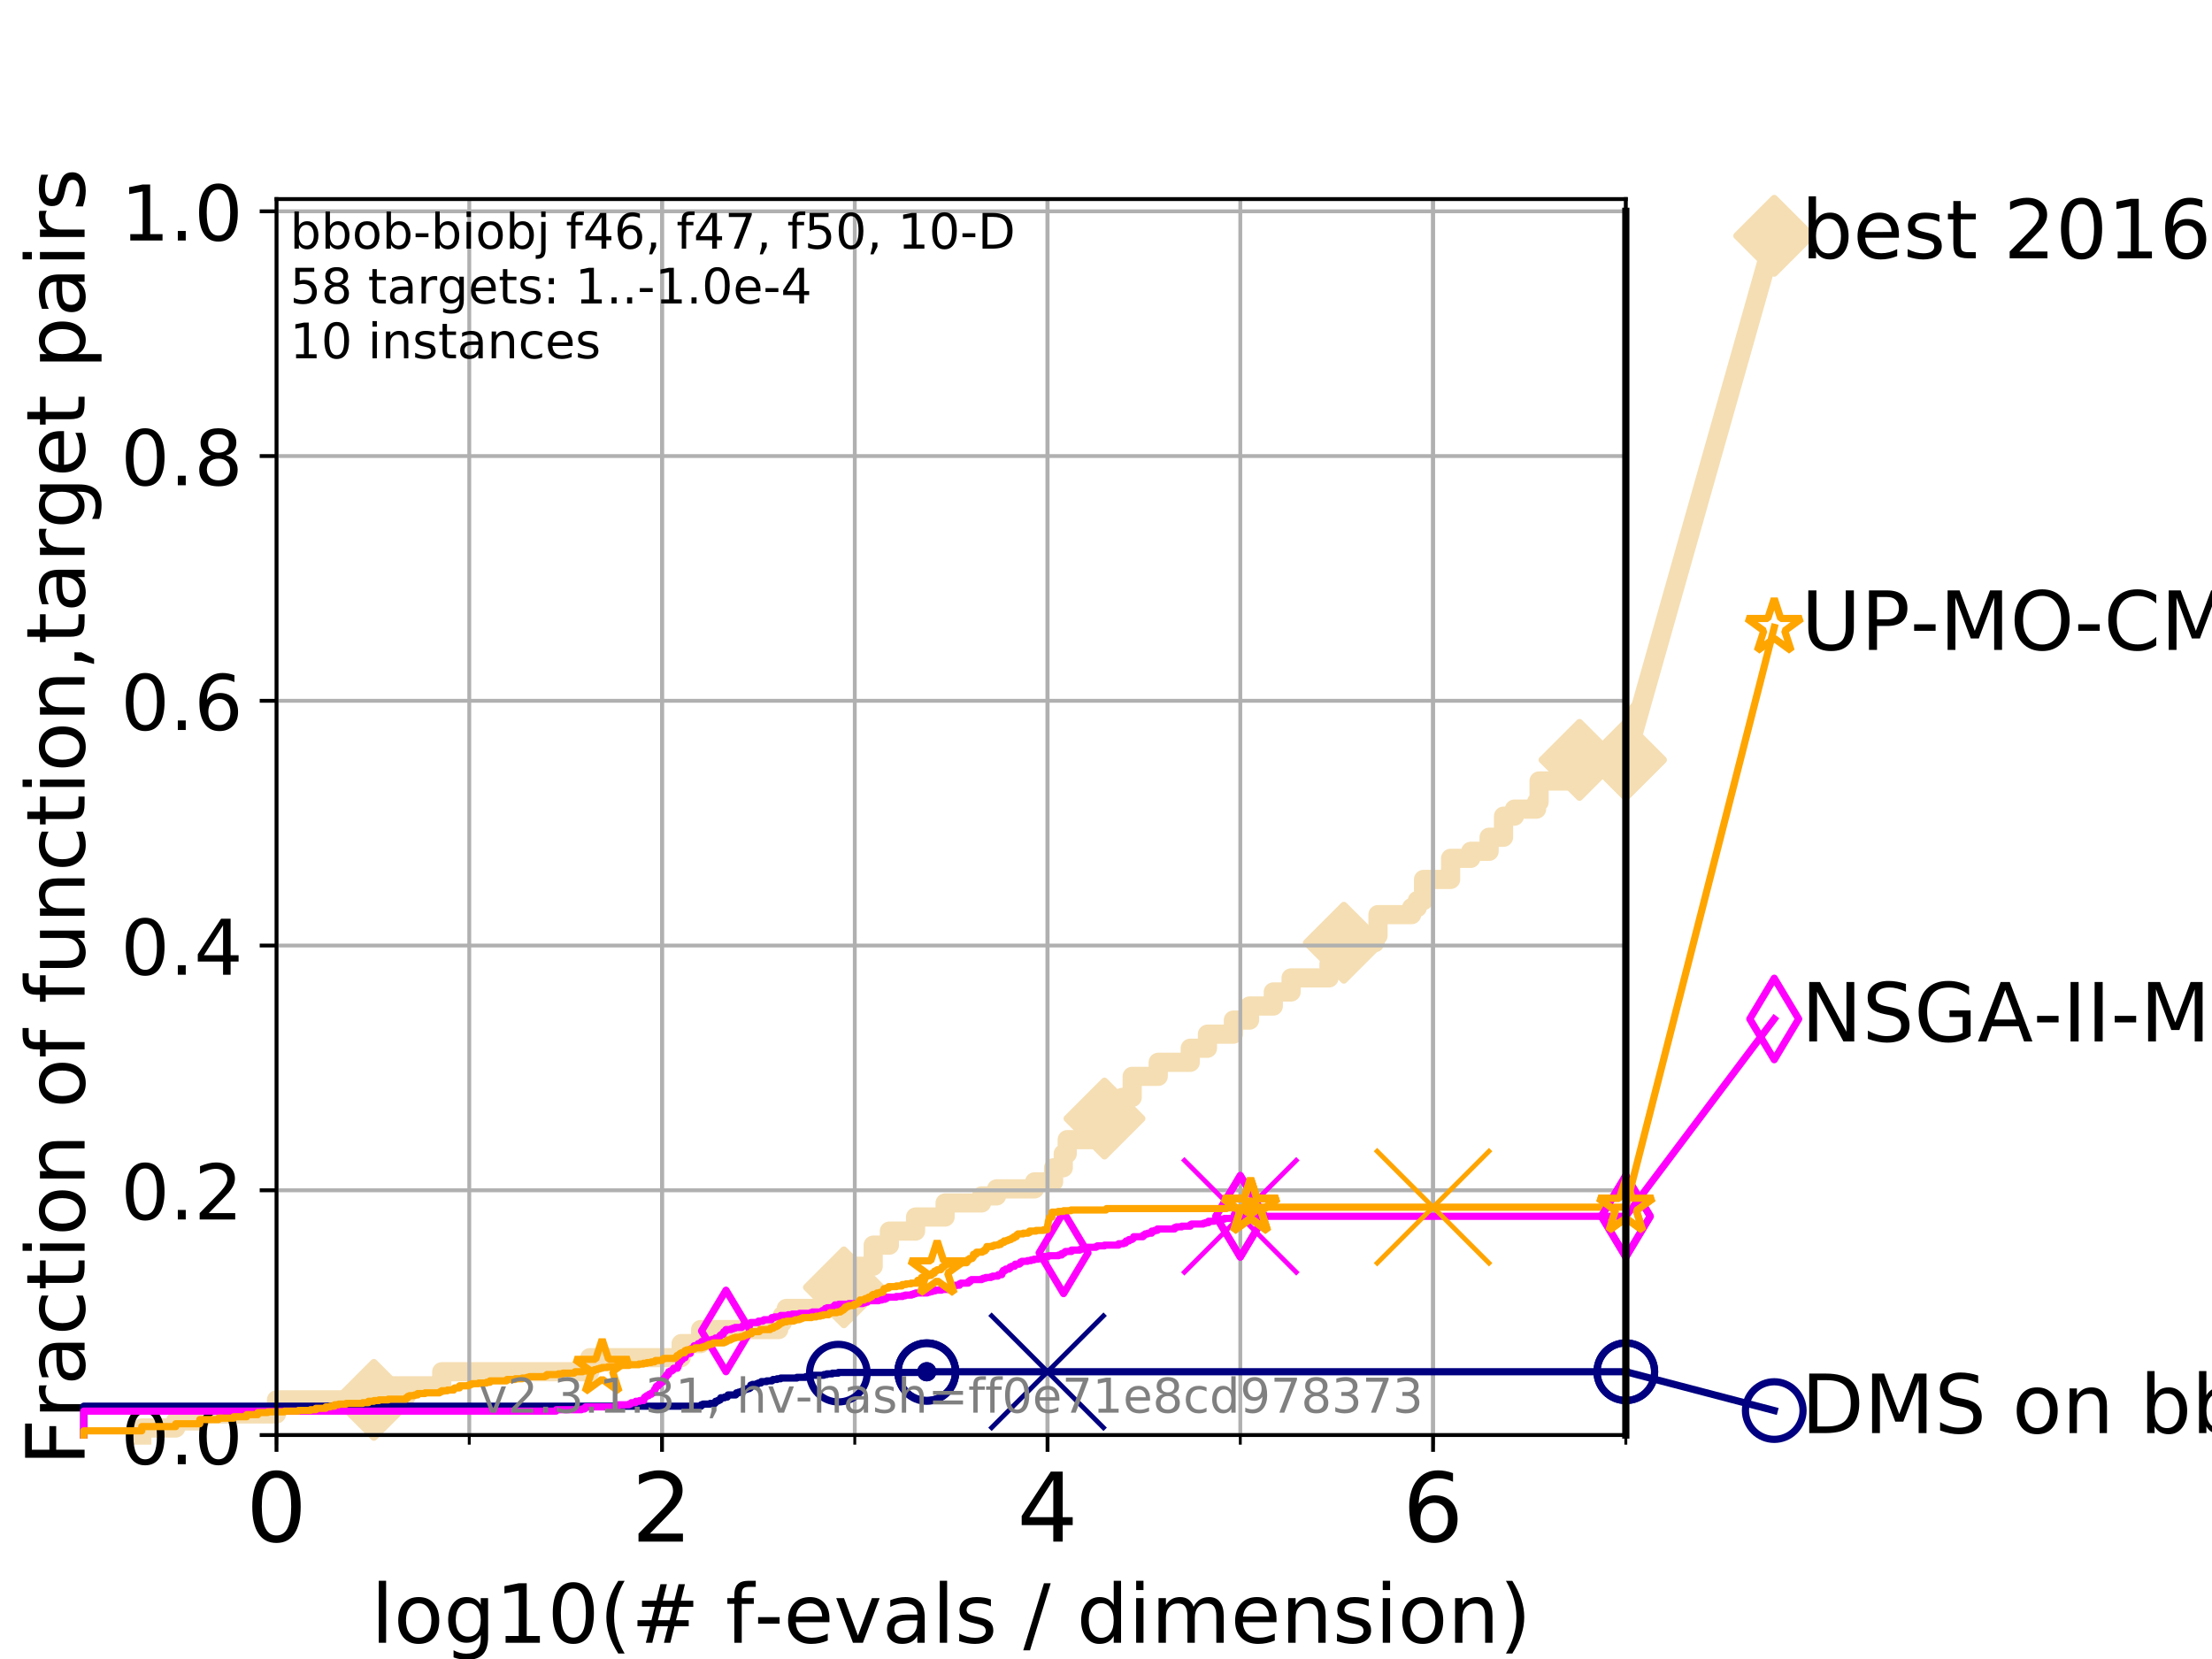 <?xml version="1.0" encoding="utf-8" standalone="no"?>
<!DOCTYPE svg PUBLIC "-//W3C//DTD SVG 1.1//EN"
  "http://www.w3.org/Graphics/SVG/1.1/DTD/svg11.dtd">
<!-- Created with matplotlib (https://matplotlib.org/) -->
<svg height="345.6pt" version="1.1" viewBox="0 0 460.8 345.6" width="460.8pt" xmlns="http://www.w3.org/2000/svg" xmlns:xlink="http://www.w3.org/1999/xlink">
 <defs>
  <style type="text/css">
*{stroke-linecap:butt;stroke-linejoin:round;}
  </style>
 </defs>
 <g id="figure_1">
  <g id="patch_1">
   <path d="M 0 345.6 
L 460.8 345.6 
L 460.8 0 
L 0 0 
z
" style="fill:#ffffff;"/>
  </g>
  <g id="axes_1">
   <g id="patch_2">
    <path d="M 57.6 298.944 
L 338.688 298.944 
L 338.688 41.472 
L 57.6 41.472 
z
" style="fill:#ffffff;"/>
   </g>
   <g id="line2d_1">
    <path d="M 29.533 298.944 
L 29.533 297.479 
L 36.604 297.479 
L 36.604 296.014 
L 41.621 296.014 
L 41.621 294.549 
L 57.6 294.549 
L 57.6 291.619 
L 77.885 291.619 
L 77.885 288.688 
L 92.027 288.688 
L 92.027 285.758 
L 122.865 285.758 
L 122.865 282.828 
L 141.9 282.828 
L 141.9 279.898 
L 145.954 279.898 
L 145.954 276.968 
L 162.226 276.968 
L 162.226 275.503 
L 162.979 275.503 
L 162.979 274.038 
L 163.804 274.038 
L 163.804 272.573 
L 171.666 272.573 
L 171.666 268.177 
L 175.803 268.177 
L 175.803 263.782 
L 181.899 263.782 
L 181.899 259.387 
L 185.275 259.387 
L 185.275 256.457 
L 190.728 256.457 
L 190.728 253.527 
L 196.882 253.527 
L 196.882 250.597 
L 204.484 250.597 
L 204.484 249.132 
L 207.604 249.132 
L 207.604 247.666 
L 215.52 247.666 
L 215.52 246.201 
L 219.483 246.201 
L 219.483 243.271 
L 221.495 243.271 
L 221.495 240.341 
L 222.322 240.341 
L 222.322 237.411 
L 230.082 237.411 
L 230.082 233.016 
L 233.736 233.016 
L 233.736 228.62 
L 235.851 228.62 
L 235.851 224.225 
L 241.278 224.225 
L 241.278 221.295 
L 247.953 221.295 
L 247.953 218.365 
L 251.533 218.365 
L 251.533 215.435 
L 256.932 215.435 
L 256.932 212.505 
L 260.297 212.505 
L 260.297 209.575 
L 265.254 209.575 
L 265.254 206.644 
L 268.956 206.644 
L 268.956 203.714 
L 276.857 203.714 
L 276.857 200.784 
L 278.324 200.784 
L 278.324 199.319 
L 279.948 199.319 
L 279.948 196.389 
L 286.404 196.389 
L 286.404 194.924 
L 287.063 194.924 
L 287.063 190.529 
L 294.077 190.529 
L 294.077 189.063 
L 295.26 189.063 
L 295.26 187.598 
L 296.55 187.598 
L 296.55 183.203 
L 302.188 183.203 
L 302.188 178.808 
L 306.383 178.808 
L 306.383 177.343 
L 310.208 177.343 
L 310.208 174.413 
L 313.214 174.413 
L 313.214 170.018 
L 315.491 170.018 
L 315.491 168.552 
L 320.093 168.552 
L 320.093 167.087 
L 320.619 167.087 
L 320.619 162.692 
L 329.038 162.692 
L 329.038 158.297 
L 338.688 158.297 
" style="fill:none;stroke:#f5deb3;stroke-linecap:square;stroke-width:4;"/>
   </g>
   <g id="line2d_2">
    <defs>
     <path d="M 0 7.778 
L 7.778 0 
L 0 -7.778 
L -7.778 0 
z
" id="m70c4f9981d" style="stroke:#f5deb3;stroke-linejoin:miter;stroke-width:1.5;"/>
    </defs>
    <g>
     <use style="fill:#f5deb3;stroke:#f5deb3;stroke-linejoin:miter;stroke-width:1.5;" x="77.885" xlink:href="#m70c4f9981d" y="291.619"/>
     <use style="fill:#f5deb3;stroke:#f5deb3;stroke-linejoin:miter;stroke-width:1.5;" x="175.803" xlink:href="#m70c4f9981d" y="268.177"/>
     <use style="fill:#f5deb3;stroke:#f5deb3;stroke-linejoin:miter;stroke-width:1.5;" x="230.082" xlink:href="#m70c4f9981d" y="233.016"/>
     <use style="fill:#f5deb3;stroke:#f5deb3;stroke-linejoin:miter;stroke-width:1.5;" x="279.948" xlink:href="#m70c4f9981d" y="196.389"/>
     <use style="fill:#f5deb3;stroke:#f5deb3;stroke-linejoin:miter;stroke-width:1.5;" x="329.038" xlink:href="#m70c4f9981d" y="158.297"/>
     <use style="fill:#f5deb3;stroke:#f5deb3;stroke-linejoin:miter;stroke-width:1.5;" x="338.688" xlink:href="#m70c4f9981d" y="158.297"/>
    </g>
   </g>
   <g id="line2d_3">
    <path style="fill:none;stroke:#f5deb3;stroke-linecap:square;stroke-width:4;"/>
    <g/>
   </g>
   <g id="line2d_4">
    <path d="M 338.688 158.297 
L 369.608 49.12 
" style="fill:none;stroke:#f5deb3;stroke-linecap:square;stroke-width:4;"/>
    <g>
     <use style="fill:#f5deb3;stroke:#f5deb3;stroke-linejoin:miter;stroke-width:1.5;" x="338.688" xlink:href="#m70c4f9981d" y="158.297"/>
     <use style="fill:#f5deb3;stroke:#f5deb3;stroke-linejoin:miter;stroke-width:1.5;" x="369.608" xlink:href="#m70c4f9981d" y="49.12"/>
    </g>
   </g>
   <g id="matplotlib.axis_1">
    <g id="xtick_1">
     <g id="line2d_5">
      <path clip-path="url(#p4d6674fa12)" d="M 57.6 298.944 
L 57.6 41.472 
" style="fill:none;stroke:#b0b0b0;stroke-linecap:square;stroke-width:0.8;"/>
     </g>
     <g id="line2d_6">
      <defs>
       <path d="M 0 0 
L 0 3.5 
" id="mcb315057fd" style="stroke:#000000;stroke-width:0.8;"/>
      </defs>
      <g>
       <use style="stroke:#000000;stroke-width:0.8;" x="57.6" xlink:href="#mcb315057fd" y="298.944"/>
      </g>
     </g>
     <g id="text_1">
      <!-- 0 -->
      <defs>
       <path d="M 31.781 66.406 
Q 24.172 66.406 20.328 58.906 
Q 16.5 51.422 16.5 36.375 
Q 16.5 21.391 20.328 13.891 
Q 24.172 6.391 31.781 6.391 
Q 39.453 6.391 43.281 13.891 
Q 47.125 21.391 47.125 36.375 
Q 47.125 51.422 43.281 58.906 
Q 39.453 66.406 31.781 66.406 
z
M 31.781 74.219 
Q 44.047 74.219 50.516 64.516 
Q 56.984 54.828 56.984 36.375 
Q 56.984 17.969 50.516 8.266 
Q 44.047 -1.422 31.781 -1.422 
Q 19.531 -1.422 13.062 8.266 
Q 6.594 17.969 6.594 36.375 
Q 6.594 54.828 13.062 64.516 
Q 19.531 74.219 31.781 74.219 
z
" id="DejaVuSans-48"/>
      </defs>
      <g transform="translate(51.237 321.141)scale(0.2 -0.2)">
       <use xlink:href="#DejaVuSans-48"/>
      </g>
     </g>
    </g>
    <g id="xtick_2">
     <g id="line2d_7">
      <path clip-path="url(#p4d6674fa12)" d="M 137.911 298.944 
L 137.911 41.472 
" style="fill:none;stroke:#b0b0b0;stroke-linecap:square;stroke-width:0.8;"/>
     </g>
     <g id="line2d_8">
      <g>
       <use style="stroke:#000000;stroke-width:0.8;" x="137.911" xlink:href="#mcb315057fd" y="298.944"/>
      </g>
     </g>
     <g id="text_2">
      <!-- 2 -->
      <defs>
       <path d="M 19.188 8.297 
L 53.609 8.297 
L 53.609 0 
L 7.328 0 
L 7.328 8.297 
Q 12.938 14.109 22.625 23.891 
Q 32.328 33.688 34.812 36.531 
Q 39.547 41.844 41.422 45.531 
Q 43.312 49.219 43.312 52.781 
Q 43.312 58.594 39.234 62.25 
Q 35.156 65.922 28.609 65.922 
Q 23.969 65.922 18.812 64.312 
Q 13.672 62.703 7.812 59.422 
L 7.812 69.391 
Q 13.766 71.781 18.938 73 
Q 24.125 74.219 28.422 74.219 
Q 39.75 74.219 46.484 68.547 
Q 53.219 62.891 53.219 53.422 
Q 53.219 48.922 51.531 44.891 
Q 49.859 40.875 45.406 35.406 
Q 44.188 33.984 37.641 27.219 
Q 31.109 20.453 19.188 8.297 
z
" id="DejaVuSans-50"/>
      </defs>
      <g transform="translate(131.548 321.141)scale(0.2 -0.2)">
       <use xlink:href="#DejaVuSans-50"/>
      </g>
     </g>
    </g>
    <g id="xtick_3">
     <g id="line2d_9">
      <path clip-path="url(#p4d6674fa12)" d="M 218.222 298.944 
L 218.222 41.472 
" style="fill:none;stroke:#b0b0b0;stroke-linecap:square;stroke-width:0.8;"/>
     </g>
     <g id="line2d_10">
      <g>
       <use style="stroke:#000000;stroke-width:0.8;" x="218.222" xlink:href="#mcb315057fd" y="298.944"/>
      </g>
     </g>
     <g id="text_3">
      <!-- 4 -->
      <defs>
       <path d="M 37.797 64.312 
L 12.891 25.391 
L 37.797 25.391 
z
M 35.203 72.906 
L 47.609 72.906 
L 47.609 25.391 
L 58.016 25.391 
L 58.016 17.188 
L 47.609 17.188 
L 47.609 0 
L 37.797 0 
L 37.797 17.188 
L 4.891 17.188 
L 4.891 26.703 
z
" id="DejaVuSans-52"/>
      </defs>
      <g transform="translate(211.859 321.141)scale(0.2 -0.2)">
       <use xlink:href="#DejaVuSans-52"/>
      </g>
     </g>
    </g>
    <g id="xtick_4">
     <g id="line2d_11">
      <path clip-path="url(#p4d6674fa12)" d="M 298.533 298.944 
L 298.533 41.472 
" style="fill:none;stroke:#b0b0b0;stroke-linecap:square;stroke-width:0.8;"/>
     </g>
     <g id="line2d_12">
      <g>
       <use style="stroke:#000000;stroke-width:0.8;" x="298.533" xlink:href="#mcb315057fd" y="298.944"/>
      </g>
     </g>
     <g id="text_4">
      <!-- 6 -->
      <defs>
       <path d="M 33.016 40.375 
Q 26.375 40.375 22.484 35.828 
Q 18.609 31.297 18.609 23.391 
Q 18.609 15.531 22.484 10.953 
Q 26.375 6.391 33.016 6.391 
Q 39.656 6.391 43.531 10.953 
Q 47.406 15.531 47.406 23.391 
Q 47.406 31.297 43.531 35.828 
Q 39.656 40.375 33.016 40.375 
z
M 52.594 71.297 
L 52.594 62.312 
Q 48.875 64.062 45.094 64.984 
Q 41.312 65.922 37.594 65.922 
Q 27.828 65.922 22.672 59.328 
Q 17.531 52.734 16.797 39.406 
Q 19.672 43.656 24.016 45.922 
Q 28.375 48.188 33.594 48.188 
Q 44.578 48.188 50.953 41.516 
Q 57.328 34.859 57.328 23.391 
Q 57.328 12.156 50.688 5.359 
Q 44.047 -1.422 33.016 -1.422 
Q 20.359 -1.422 13.672 8.266 
Q 6.984 17.969 6.984 36.375 
Q 6.984 53.656 15.188 63.938 
Q 23.391 74.219 37.203 74.219 
Q 40.922 74.219 44.703 73.484 
Q 48.484 72.75 52.594 71.297 
z
" id="DejaVuSans-54"/>
      </defs>
      <g transform="translate(292.17 321.141)scale(0.2 -0.2)">
       <use xlink:href="#DejaVuSans-54"/>
      </g>
     </g>
    </g>
    <g id="xtick_5">
     <g id="line2d_13">
      <path clip-path="url(#p4d6674fa12)" d="M 57.6 298.944 
L 57.6 41.472 
" style="fill:none;stroke:#b0b0b0;stroke-linecap:square;stroke-width:0.8;"/>
     </g>
     <g id="line2d_14">
      <defs>
       <path d="M 0 0 
L 0 2 
" id="m26ef5a435b" style="stroke:#000000;stroke-width:0.6;"/>
      </defs>
      <g>
       <use style="stroke:#000000;stroke-width:0.6;" x="57.6" xlink:href="#m26ef5a435b" y="298.944"/>
      </g>
     </g>
    </g>
    <g id="xtick_6">
     <g id="line2d_15">
      <path clip-path="url(#p4d6674fa12)" d="M 97.755 298.944 
L 97.755 41.472 
" style="fill:none;stroke:#b0b0b0;stroke-linecap:square;stroke-width:0.8;"/>
     </g>
     <g id="line2d_16">
      <g>
       <use style="stroke:#000000;stroke-width:0.6;" x="97.755" xlink:href="#m26ef5a435b" y="298.944"/>
      </g>
     </g>
    </g>
    <g id="xtick_7">
     <g id="line2d_17">
      <path clip-path="url(#p4d6674fa12)" d="M 137.911 298.944 
L 137.911 41.472 
" style="fill:none;stroke:#b0b0b0;stroke-linecap:square;stroke-width:0.8;"/>
     </g>
     <g id="line2d_18">
      <g>
       <use style="stroke:#000000;stroke-width:0.6;" x="137.911" xlink:href="#m26ef5a435b" y="298.944"/>
      </g>
     </g>
    </g>
    <g id="xtick_8">
     <g id="line2d_19">
      <path clip-path="url(#p4d6674fa12)" d="M 178.066 298.944 
L 178.066 41.472 
" style="fill:none;stroke:#b0b0b0;stroke-linecap:square;stroke-width:0.8;"/>
     </g>
     <g id="line2d_20">
      <g>
       <use style="stroke:#000000;stroke-width:0.6;" x="178.066" xlink:href="#m26ef5a435b" y="298.944"/>
      </g>
     </g>
    </g>
    <g id="xtick_9">
     <g id="line2d_21">
      <path clip-path="url(#p4d6674fa12)" d="M 218.222 298.944 
L 218.222 41.472 
" style="fill:none;stroke:#b0b0b0;stroke-linecap:square;stroke-width:0.8;"/>
     </g>
     <g id="line2d_22">
      <g>
       <use style="stroke:#000000;stroke-width:0.6;" x="218.222" xlink:href="#m26ef5a435b" y="298.944"/>
      </g>
     </g>
    </g>
    <g id="xtick_10">
     <g id="line2d_23">
      <path clip-path="url(#p4d6674fa12)" d="M 258.377 298.944 
L 258.377 41.472 
" style="fill:none;stroke:#b0b0b0;stroke-linecap:square;stroke-width:0.8;"/>
     </g>
     <g id="line2d_24">
      <g>
       <use style="stroke:#000000;stroke-width:0.6;" x="258.377" xlink:href="#m26ef5a435b" y="298.944"/>
      </g>
     </g>
    </g>
    <g id="xtick_11">
     <g id="line2d_25">
      <path clip-path="url(#p4d6674fa12)" d="M 298.533 298.944 
L 298.533 41.472 
" style="fill:none;stroke:#b0b0b0;stroke-linecap:square;stroke-width:0.8;"/>
     </g>
     <g id="line2d_26">
      <g>
       <use style="stroke:#000000;stroke-width:0.6;" x="298.533" xlink:href="#m26ef5a435b" y="298.944"/>
      </g>
     </g>
    </g>
    <g id="xtick_12">
     <g id="line2d_27">
      <path clip-path="url(#p4d6674fa12)" d="M 338.688 298.944 
L 338.688 41.472 
" style="fill:none;stroke:#b0b0b0;stroke-linecap:square;stroke-width:0.8;"/>
     </g>
     <g id="line2d_28">
      <g>
       <use style="stroke:#000000;stroke-width:0.6;" x="338.688" xlink:href="#m26ef5a435b" y="298.944"/>
      </g>
     </g>
    </g>
    <g id="text_5">
     <!-- log10(# f-evals / dimension) -->
     <defs>
      <path d="M 9.422 75.984 
L 18.406 75.984 
L 18.406 0 
L 9.422 0 
z
" id="DejaVuSans-108"/>
      <path d="M 30.609 48.391 
Q 23.391 48.391 19.188 42.75 
Q 14.984 37.109 14.984 27.297 
Q 14.984 17.484 19.156 11.844 
Q 23.344 6.203 30.609 6.203 
Q 37.797 6.203 41.984 11.859 
Q 46.188 17.531 46.188 27.297 
Q 46.188 37.016 41.984 42.703 
Q 37.797 48.391 30.609 48.391 
z
M 30.609 56 
Q 42.328 56 49.016 48.375 
Q 55.719 40.766 55.719 27.297 
Q 55.719 13.875 49.016 6.219 
Q 42.328 -1.422 30.609 -1.422 
Q 18.844 -1.422 12.172 6.219 
Q 5.516 13.875 5.516 27.297 
Q 5.516 40.766 12.172 48.375 
Q 18.844 56 30.609 56 
z
" id="DejaVuSans-111"/>
      <path d="M 45.406 27.984 
Q 45.406 37.75 41.375 43.109 
Q 37.359 48.484 30.078 48.484 
Q 22.859 48.484 18.828 43.109 
Q 14.797 37.75 14.797 27.984 
Q 14.797 18.266 18.828 12.891 
Q 22.859 7.516 30.078 7.516 
Q 37.359 7.516 41.375 12.891 
Q 45.406 18.266 45.406 27.984 
z
M 54.391 6.781 
Q 54.391 -7.172 48.188 -13.984 
Q 42 -20.797 29.203 -20.797 
Q 24.469 -20.797 20.266 -20.094 
Q 16.062 -19.391 12.109 -17.922 
L 12.109 -9.188 
Q 16.062 -11.328 19.922 -12.344 
Q 23.781 -13.375 27.781 -13.375 
Q 36.625 -13.375 41.016 -8.766 
Q 45.406 -4.156 45.406 5.172 
L 45.406 9.625 
Q 42.625 4.781 38.281 2.391 
Q 33.938 0 27.875 0 
Q 17.828 0 11.672 7.656 
Q 5.516 15.328 5.516 27.984 
Q 5.516 40.672 11.672 48.328 
Q 17.828 56 27.875 56 
Q 33.938 56 38.281 53.609 
Q 42.625 51.219 45.406 46.391 
L 45.406 54.688 
L 54.391 54.688 
z
" id="DejaVuSans-103"/>
      <path d="M 12.406 8.297 
L 28.516 8.297 
L 28.516 63.922 
L 10.984 60.406 
L 10.984 69.391 
L 28.422 72.906 
L 38.281 72.906 
L 38.281 8.297 
L 54.391 8.297 
L 54.391 0 
L 12.406 0 
z
" id="DejaVuSans-49"/>
      <path d="M 31 75.875 
Q 24.469 64.656 21.281 53.656 
Q 18.109 42.672 18.109 31.391 
Q 18.109 20.125 21.312 9.062 
Q 24.516 -2 31 -13.188 
L 23.188 -13.188 
Q 15.875 -1.703 12.234 9.375 
Q 8.594 20.453 8.594 31.391 
Q 8.594 42.281 12.203 53.312 
Q 15.828 64.359 23.188 75.875 
z
" id="DejaVuSans-40"/>
      <path d="M 51.125 44 
L 36.922 44 
L 32.812 27.688 
L 47.125 27.688 
z
M 43.797 71.781 
L 38.719 51.516 
L 52.984 51.516 
L 58.109 71.781 
L 65.922 71.781 
L 60.891 51.516 
L 76.125 51.516 
L 76.125 44 
L 58.984 44 
L 54.984 27.688 
L 70.516 27.688 
L 70.516 20.219 
L 53.078 20.219 
L 48 0 
L 40.188 0 
L 45.219 20.219 
L 30.906 20.219 
L 25.875 0 
L 18.016 0 
L 23.094 20.219 
L 7.719 20.219 
L 7.719 27.688 
L 24.906 27.688 
L 29 44 
L 13.281 44 
L 13.281 51.516 
L 30.906 51.516 
L 35.891 71.781 
z
" id="DejaVuSans-35"/>
      <path id="DejaVuSans-32"/>
      <path d="M 37.109 75.984 
L 37.109 68.5 
L 28.516 68.5 
Q 23.688 68.5 21.797 66.547 
Q 19.922 64.594 19.922 59.516 
L 19.922 54.688 
L 34.719 54.688 
L 34.719 47.703 
L 19.922 47.703 
L 19.922 0 
L 10.891 0 
L 10.891 47.703 
L 2.297 47.703 
L 2.297 54.688 
L 10.891 54.688 
L 10.891 58.5 
Q 10.891 67.625 15.141 71.797 
Q 19.391 75.984 28.609 75.984 
z
" id="DejaVuSans-102"/>
      <path d="M 4.891 31.391 
L 31.203 31.391 
L 31.203 23.391 
L 4.891 23.391 
z
" id="DejaVuSans-45"/>
      <path d="M 56.203 29.594 
L 56.203 25.203 
L 14.891 25.203 
Q 15.484 15.922 20.484 11.062 
Q 25.484 6.203 34.422 6.203 
Q 39.594 6.203 44.453 7.469 
Q 49.312 8.734 54.109 11.281 
L 54.109 2.781 
Q 49.266 0.734 44.188 -0.344 
Q 39.109 -1.422 33.891 -1.422 
Q 20.797 -1.422 13.156 6.188 
Q 5.516 13.812 5.516 26.812 
Q 5.516 40.234 12.766 48.109 
Q 20.016 56 32.328 56 
Q 43.359 56 49.781 48.891 
Q 56.203 41.797 56.203 29.594 
z
M 47.219 32.234 
Q 47.125 39.594 43.094 43.984 
Q 39.062 48.391 32.422 48.391 
Q 24.906 48.391 20.391 44.141 
Q 15.875 39.891 15.188 32.172 
z
" id="DejaVuSans-101"/>
      <path d="M 2.984 54.688 
L 12.5 54.688 
L 29.594 8.797 
L 46.688 54.688 
L 56.203 54.688 
L 35.688 0 
L 23.484 0 
z
" id="DejaVuSans-118"/>
      <path d="M 34.281 27.484 
Q 23.391 27.484 19.188 25 
Q 14.984 22.516 14.984 16.5 
Q 14.984 11.719 18.141 8.906 
Q 21.297 6.109 26.703 6.109 
Q 34.188 6.109 38.703 11.406 
Q 43.219 16.703 43.219 25.484 
L 43.219 27.484 
z
M 52.203 31.203 
L 52.203 0 
L 43.219 0 
L 43.219 8.297 
Q 40.141 3.328 35.547 0.953 
Q 30.953 -1.422 24.312 -1.422 
Q 15.922 -1.422 10.953 3.297 
Q 6 8.016 6 15.922 
Q 6 25.141 12.172 29.828 
Q 18.359 34.516 30.609 34.516 
L 43.219 34.516 
L 43.219 35.406 
Q 43.219 41.609 39.141 45 
Q 35.062 48.391 27.688 48.391 
Q 23 48.391 18.547 47.266 
Q 14.109 46.141 10.016 43.891 
L 10.016 52.203 
Q 14.938 54.109 19.578 55.047 
Q 24.219 56 28.609 56 
Q 40.484 56 46.344 49.844 
Q 52.203 43.703 52.203 31.203 
z
" id="DejaVuSans-97"/>
      <path d="M 44.281 53.078 
L 44.281 44.578 
Q 40.484 46.531 36.375 47.5 
Q 32.281 48.484 27.875 48.484 
Q 21.188 48.484 17.844 46.438 
Q 14.5 44.391 14.5 40.281 
Q 14.5 37.156 16.891 35.375 
Q 19.281 33.594 26.516 31.984 
L 29.594 31.297 
Q 39.156 29.25 43.188 25.516 
Q 47.219 21.781 47.219 15.094 
Q 47.219 7.469 41.188 3.016 
Q 35.156 -1.422 24.609 -1.422 
Q 20.219 -1.422 15.453 -0.562 
Q 10.688 0.297 5.422 2 
L 5.422 11.281 
Q 10.406 8.688 15.234 7.391 
Q 20.062 6.109 24.812 6.109 
Q 31.156 6.109 34.562 8.281 
Q 37.984 10.453 37.984 14.406 
Q 37.984 18.062 35.516 20.016 
Q 33.062 21.969 24.703 23.781 
L 21.578 24.516 
Q 13.234 26.266 9.516 29.906 
Q 5.812 33.547 5.812 39.891 
Q 5.812 47.609 11.281 51.797 
Q 16.75 56 26.812 56 
Q 31.781 56 36.172 55.266 
Q 40.578 54.547 44.281 53.078 
z
" id="DejaVuSans-115"/>
      <path d="M 25.391 72.906 
L 33.688 72.906 
L 8.297 -9.281 
L 0 -9.281 
z
" id="DejaVuSans-47"/>
      <path d="M 45.406 46.391 
L 45.406 75.984 
L 54.391 75.984 
L 54.391 0 
L 45.406 0 
L 45.406 8.203 
Q 42.578 3.328 38.25 0.953 
Q 33.938 -1.422 27.875 -1.422 
Q 17.969 -1.422 11.734 6.484 
Q 5.516 14.406 5.516 27.297 
Q 5.516 40.188 11.734 48.094 
Q 17.969 56 27.875 56 
Q 33.938 56 38.25 53.625 
Q 42.578 51.266 45.406 46.391 
z
M 14.797 27.297 
Q 14.797 17.391 18.875 11.75 
Q 22.953 6.109 30.078 6.109 
Q 37.203 6.109 41.297 11.75 
Q 45.406 17.391 45.406 27.297 
Q 45.406 37.203 41.297 42.844 
Q 37.203 48.484 30.078 48.484 
Q 22.953 48.484 18.875 42.844 
Q 14.797 37.203 14.797 27.297 
z
" id="DejaVuSans-100"/>
      <path d="M 9.422 54.688 
L 18.406 54.688 
L 18.406 0 
L 9.422 0 
z
M 9.422 75.984 
L 18.406 75.984 
L 18.406 64.594 
L 9.422 64.594 
z
" id="DejaVuSans-105"/>
      <path d="M 52 44.188 
Q 55.375 50.25 60.062 53.125 
Q 64.75 56 71.094 56 
Q 79.641 56 84.281 50.016 
Q 88.922 44.047 88.922 33.016 
L 88.922 0 
L 79.891 0 
L 79.891 32.719 
Q 79.891 40.578 77.094 44.375 
Q 74.312 48.188 68.609 48.188 
Q 61.625 48.188 57.562 43.547 
Q 53.516 38.922 53.516 30.906 
L 53.516 0 
L 44.484 0 
L 44.484 32.719 
Q 44.484 40.625 41.703 44.406 
Q 38.922 48.188 33.109 48.188 
Q 26.219 48.188 22.156 43.531 
Q 18.109 38.875 18.109 30.906 
L 18.109 0 
L 9.078 0 
L 9.078 54.688 
L 18.109 54.688 
L 18.109 46.188 
Q 21.188 51.219 25.484 53.609 
Q 29.781 56 35.688 56 
Q 41.656 56 45.828 52.969 
Q 50 49.953 52 44.188 
z
" id="DejaVuSans-109"/>
      <path d="M 54.891 33.016 
L 54.891 0 
L 45.906 0 
L 45.906 32.719 
Q 45.906 40.484 42.875 44.328 
Q 39.844 48.188 33.797 48.188 
Q 26.516 48.188 22.312 43.547 
Q 18.109 38.922 18.109 30.906 
L 18.109 0 
L 9.078 0 
L 9.078 54.688 
L 18.109 54.688 
L 18.109 46.188 
Q 21.344 51.125 25.703 53.562 
Q 30.078 56 35.797 56 
Q 45.219 56 50.047 50.172 
Q 54.891 44.344 54.891 33.016 
z
" id="DejaVuSans-110"/>
      <path d="M 8.016 75.875 
L 15.828 75.875 
Q 23.141 64.359 26.781 53.312 
Q 30.422 42.281 30.422 31.391 
Q 30.422 20.453 26.781 9.375 
Q 23.141 -1.703 15.828 -13.188 
L 8.016 -13.188 
Q 14.5 -2 17.703 9.062 
Q 20.906 20.125 20.906 31.391 
Q 20.906 42.672 17.703 53.656 
Q 14.5 64.656 8.016 75.875 
z
" id="DejaVuSans-41"/>
     </defs>
     <g transform="translate(77.303 342.218)scale(0.17 -0.17)">
      <use xlink:href="#DejaVuSans-108"/>
      <use x="27.783" xlink:href="#DejaVuSans-111"/>
      <use x="88.965" xlink:href="#DejaVuSans-103"/>
      <use x="152.441" xlink:href="#DejaVuSans-49"/>
      <use x="216.064" xlink:href="#DejaVuSans-48"/>
      <use x="279.688" xlink:href="#DejaVuSans-40"/>
      <use x="318.701" xlink:href="#DejaVuSans-35"/>
      <use x="402.49" xlink:href="#DejaVuSans-32"/>
      <use x="434.277" xlink:href="#DejaVuSans-102"/>
      <use x="469.404" xlink:href="#DejaVuSans-45"/>
      <use x="505.488" xlink:href="#DejaVuSans-101"/>
      <use x="567.012" xlink:href="#DejaVuSans-118"/>
      <use x="626.191" xlink:href="#DejaVuSans-97"/>
      <use x="687.471" xlink:href="#DejaVuSans-108"/>
      <use x="715.254" xlink:href="#DejaVuSans-115"/>
      <use x="767.354" xlink:href="#DejaVuSans-32"/>
      <use x="799.141" xlink:href="#DejaVuSans-47"/>
      <use x="832.832" xlink:href="#DejaVuSans-32"/>
      <use x="864.619" xlink:href="#DejaVuSans-100"/>
      <use x="928.096" xlink:href="#DejaVuSans-105"/>
      <use x="955.879" xlink:href="#DejaVuSans-109"/>
      <use x="1053.291" xlink:href="#DejaVuSans-101"/>
      <use x="1114.814" xlink:href="#DejaVuSans-110"/>
      <use x="1178.193" xlink:href="#DejaVuSans-115"/>
      <use x="1230.293" xlink:href="#DejaVuSans-105"/>
      <use x="1258.076" xlink:href="#DejaVuSans-111"/>
      <use x="1319.258" xlink:href="#DejaVuSans-110"/>
      <use x="1382.637" xlink:href="#DejaVuSans-41"/>
     </g>
    </g>
   </g>
   <g id="matplotlib.axis_2">
    <g id="ytick_1">
     <g id="line2d_29">
      <path clip-path="url(#p4d6674fa12)" d="M 57.6 298.944 
L 338.688 298.944 
" style="fill:none;stroke:#b0b0b0;stroke-linecap:square;stroke-width:0.8;"/>
     </g>
     <g id="line2d_30">
      <defs>
       <path d="M 0 0 
L -3.5 0 
" id="m078a533566" style="stroke:#000000;stroke-width:0.8;"/>
      </defs>
      <g>
       <use style="stroke:#000000;stroke-width:0.8;" x="57.6" xlink:href="#m078a533566" y="298.944"/>
      </g>
     </g>
     <g id="text_6">
      <!-- 0.0 -->
      <defs>
       <path d="M 10.688 12.406 
L 21 12.406 
L 21 0 
L 10.688 0 
z
" id="DejaVuSans-46"/>
      </defs>
      <g transform="translate(25.155 305.023)scale(0.16 -0.16)">
       <use xlink:href="#DejaVuSans-48"/>
       <use x="63.623" xlink:href="#DejaVuSans-46"/>
       <use x="95.41" xlink:href="#DejaVuSans-48"/>
      </g>
     </g>
    </g>
    <g id="ytick_2">
     <g id="line2d_31">
      <path clip-path="url(#p4d6674fa12)" d="M 57.6 247.959 
L 338.688 247.959 
" style="fill:none;stroke:#b0b0b0;stroke-linecap:square;stroke-width:0.8;"/>
     </g>
     <g id="line2d_32">
      <g>
       <use style="stroke:#000000;stroke-width:0.8;" x="57.6" xlink:href="#m078a533566" y="247.959"/>
      </g>
     </g>
     <g id="text_7">
      <!-- 0.2 -->
      <g transform="translate(25.155 254.038)scale(0.16 -0.16)">
       <use xlink:href="#DejaVuSans-48"/>
       <use x="63.623" xlink:href="#DejaVuSans-46"/>
       <use x="95.41" xlink:href="#DejaVuSans-50"/>
      </g>
     </g>
    </g>
    <g id="ytick_3">
     <g id="line2d_33">
      <path clip-path="url(#p4d6674fa12)" d="M 57.6 196.975 
L 338.688 196.975 
" style="fill:none;stroke:#b0b0b0;stroke-linecap:square;stroke-width:0.8;"/>
     </g>
     <g id="line2d_34">
      <g>
       <use style="stroke:#000000;stroke-width:0.8;" x="57.6" xlink:href="#m078a533566" y="196.975"/>
      </g>
     </g>
     <g id="text_8">
      <!-- 0.4 -->
      <g transform="translate(25.155 203.054)scale(0.16 -0.16)">
       <use xlink:href="#DejaVuSans-48"/>
       <use x="63.623" xlink:href="#DejaVuSans-46"/>
       <use x="95.41" xlink:href="#DejaVuSans-52"/>
      </g>
     </g>
    </g>
    <g id="ytick_4">
     <g id="line2d_35">
      <path clip-path="url(#p4d6674fa12)" d="M 57.6 145.99 
L 338.688 145.99 
" style="fill:none;stroke:#b0b0b0;stroke-linecap:square;stroke-width:0.8;"/>
     </g>
     <g id="line2d_36">
      <g>
       <use style="stroke:#000000;stroke-width:0.8;" x="57.6" xlink:href="#m078a533566" y="145.99"/>
      </g>
     </g>
     <g id="text_9">
      <!-- 0.6 -->
      <g transform="translate(25.155 152.069)scale(0.16 -0.16)">
       <use xlink:href="#DejaVuSans-48"/>
       <use x="63.623" xlink:href="#DejaVuSans-46"/>
       <use x="95.41" xlink:href="#DejaVuSans-54"/>
      </g>
     </g>
    </g>
    <g id="ytick_5">
     <g id="line2d_37">
      <path clip-path="url(#p4d6674fa12)" d="M 57.6 95.006 
L 338.688 95.006 
" style="fill:none;stroke:#b0b0b0;stroke-linecap:square;stroke-width:0.8;"/>
     </g>
     <g id="line2d_38">
      <g>
       <use style="stroke:#000000;stroke-width:0.8;" x="57.6" xlink:href="#m078a533566" y="95.006"/>
      </g>
     </g>
     <g id="text_10">
      <!-- 0.8 -->
      <defs>
       <path d="M 31.781 34.625 
Q 24.75 34.625 20.719 30.859 
Q 16.703 27.094 16.703 20.516 
Q 16.703 13.922 20.719 10.156 
Q 24.75 6.391 31.781 6.391 
Q 38.812 6.391 42.859 10.172 
Q 46.922 13.969 46.922 20.516 
Q 46.922 27.094 42.891 30.859 
Q 38.875 34.625 31.781 34.625 
z
M 21.922 38.812 
Q 15.578 40.375 12.031 44.719 
Q 8.5 49.078 8.5 55.328 
Q 8.5 64.062 14.719 69.141 
Q 20.953 74.219 31.781 74.219 
Q 42.672 74.219 48.875 69.141 
Q 55.078 64.062 55.078 55.328 
Q 55.078 49.078 51.531 44.719 
Q 48 40.375 41.703 38.812 
Q 48.828 37.156 52.797 32.312 
Q 56.781 27.484 56.781 20.516 
Q 56.781 9.906 50.312 4.234 
Q 43.844 -1.422 31.781 -1.422 
Q 19.734 -1.422 13.25 4.234 
Q 6.781 9.906 6.781 20.516 
Q 6.781 27.484 10.781 32.312 
Q 14.797 37.156 21.922 38.812 
z
M 18.312 54.391 
Q 18.312 48.734 21.844 45.562 
Q 25.391 42.391 31.781 42.391 
Q 38.141 42.391 41.719 45.562 
Q 45.312 48.734 45.312 54.391 
Q 45.312 60.062 41.719 63.234 
Q 38.141 66.406 31.781 66.406 
Q 25.391 66.406 21.844 63.234 
Q 18.312 60.062 18.312 54.391 
z
" id="DejaVuSans-56"/>
      </defs>
      <g transform="translate(25.155 101.085)scale(0.16 -0.16)">
       <use xlink:href="#DejaVuSans-48"/>
       <use x="63.623" xlink:href="#DejaVuSans-46"/>
       <use x="95.41" xlink:href="#DejaVuSans-56"/>
      </g>
     </g>
    </g>
    <g id="ytick_6">
     <g id="line2d_39">
      <path clip-path="url(#p4d6674fa12)" d="M 57.6 44.021 
L 338.688 44.021 
" style="fill:none;stroke:#b0b0b0;stroke-linecap:square;stroke-width:0.8;"/>
     </g>
     <g id="line2d_40">
      <g>
       <use style="stroke:#000000;stroke-width:0.8;" x="57.6" xlink:href="#m078a533566" y="44.021"/>
      </g>
     </g>
     <g id="text_11">
      <!-- 1.0 -->
      <g transform="translate(25.155 50.1)scale(0.16 -0.16)">
       <use xlink:href="#DejaVuSans-49"/>
       <use x="63.623" xlink:href="#DejaVuSans-46"/>
       <use x="95.41" xlink:href="#DejaVuSans-48"/>
      </g>
     </g>
    </g>
    <g id="text_12">
     <!-- Fraction of function,target pairs -->
     <defs>
      <path d="M 9.812 72.906 
L 51.703 72.906 
L 51.703 64.594 
L 19.672 64.594 
L 19.672 43.109 
L 48.578 43.109 
L 48.578 34.812 
L 19.672 34.812 
L 19.672 0 
L 9.812 0 
z
" id="DejaVuSans-70"/>
      <path d="M 41.109 46.297 
Q 39.594 47.172 37.812 47.578 
Q 36.031 48 33.891 48 
Q 26.266 48 22.188 43.047 
Q 18.109 38.094 18.109 28.812 
L 18.109 0 
L 9.078 0 
L 9.078 54.688 
L 18.109 54.688 
L 18.109 46.188 
Q 20.953 51.172 25.484 53.578 
Q 30.031 56 36.531 56 
Q 37.453 56 38.578 55.875 
Q 39.703 55.766 41.062 55.516 
z
" id="DejaVuSans-114"/>
      <path d="M 48.781 52.594 
L 48.781 44.188 
Q 44.969 46.297 41.141 47.344 
Q 37.312 48.391 33.406 48.391 
Q 24.656 48.391 19.812 42.844 
Q 14.984 37.312 14.984 27.297 
Q 14.984 17.281 19.812 11.734 
Q 24.656 6.203 33.406 6.203 
Q 37.312 6.203 41.141 7.25 
Q 44.969 8.297 48.781 10.406 
L 48.781 2.094 
Q 45.016 0.344 40.984 -0.531 
Q 36.969 -1.422 32.422 -1.422 
Q 20.062 -1.422 12.781 6.344 
Q 5.516 14.109 5.516 27.297 
Q 5.516 40.672 12.859 48.328 
Q 20.219 56 33.016 56 
Q 37.156 56 41.109 55.141 
Q 45.062 54.297 48.781 52.594 
z
" id="DejaVuSans-99"/>
      <path d="M 18.312 70.219 
L 18.312 54.688 
L 36.812 54.688 
L 36.812 47.703 
L 18.312 47.703 
L 18.312 18.016 
Q 18.312 11.328 20.141 9.422 
Q 21.969 7.516 27.594 7.516 
L 36.812 7.516 
L 36.812 0 
L 27.594 0 
Q 17.188 0 13.234 3.875 
Q 9.281 7.766 9.281 18.016 
L 9.281 47.703 
L 2.688 47.703 
L 2.688 54.688 
L 9.281 54.688 
L 9.281 70.219 
z
" id="DejaVuSans-116"/>
      <path d="M 8.5 21.578 
L 8.5 54.688 
L 17.484 54.688 
L 17.484 21.922 
Q 17.484 14.156 20.5 10.266 
Q 23.531 6.391 29.594 6.391 
Q 36.859 6.391 41.078 11.031 
Q 45.312 15.672 45.312 23.688 
L 45.312 54.688 
L 54.297 54.688 
L 54.297 0 
L 45.312 0 
L 45.312 8.406 
Q 42.047 3.422 37.719 1 
Q 33.406 -1.422 27.688 -1.422 
Q 18.266 -1.422 13.375 4.438 
Q 8.5 10.297 8.5 21.578 
z
M 31.109 56 
z
" id="DejaVuSans-117"/>
      <path d="M 11.719 12.406 
L 22.016 12.406 
L 22.016 4 
L 14.016 -11.625 
L 7.719 -11.625 
L 11.719 4 
z
" id="DejaVuSans-44"/>
      <path d="M 18.109 8.203 
L 18.109 -20.797 
L 9.078 -20.797 
L 9.078 54.688 
L 18.109 54.688 
L 18.109 46.391 
Q 20.953 51.266 25.266 53.625 
Q 29.594 56 35.594 56 
Q 45.562 56 51.781 48.094 
Q 58.016 40.188 58.016 27.297 
Q 58.016 14.406 51.781 6.484 
Q 45.562 -1.422 35.594 -1.422 
Q 29.594 -1.422 25.266 0.953 
Q 20.953 3.328 18.109 8.203 
z
M 48.688 27.297 
Q 48.688 37.203 44.609 42.844 
Q 40.531 48.484 33.406 48.484 
Q 26.266 48.484 22.188 42.844 
Q 18.109 37.203 18.109 27.297 
Q 18.109 17.391 22.188 11.75 
Q 26.266 6.109 33.406 6.109 
Q 40.531 6.109 44.609 11.75 
Q 48.688 17.391 48.688 27.297 
z
" id="DejaVuSans-112"/>
     </defs>
     <g transform="translate(17.62 305.347)rotate(-90)scale(0.17 -0.17)">
      <use xlink:href="#DejaVuSans-70"/>
      <use x="57.41" xlink:href="#DejaVuSans-114"/>
      <use x="98.523" xlink:href="#DejaVuSans-97"/>
      <use x="159.803" xlink:href="#DejaVuSans-99"/>
      <use x="214.783" xlink:href="#DejaVuSans-116"/>
      <use x="253.992" xlink:href="#DejaVuSans-105"/>
      <use x="281.775" xlink:href="#DejaVuSans-111"/>
      <use x="342.957" xlink:href="#DejaVuSans-110"/>
      <use x="406.336" xlink:href="#DejaVuSans-32"/>
      <use x="438.123" xlink:href="#DejaVuSans-111"/>
      <use x="499.305" xlink:href="#DejaVuSans-102"/>
      <use x="534.51" xlink:href="#DejaVuSans-32"/>
      <use x="566.297" xlink:href="#DejaVuSans-102"/>
      <use x="601.502" xlink:href="#DejaVuSans-117"/>
      <use x="664.881" xlink:href="#DejaVuSans-110"/>
      <use x="728.26" xlink:href="#DejaVuSans-99"/>
      <use x="783.24" xlink:href="#DejaVuSans-116"/>
      <use x="822.449" xlink:href="#DejaVuSans-105"/>
      <use x="850.232" xlink:href="#DejaVuSans-111"/>
      <use x="911.414" xlink:href="#DejaVuSans-110"/>
      <use x="974.793" xlink:href="#DejaVuSans-44"/>
      <use x="1006.58" xlink:href="#DejaVuSans-116"/>
      <use x="1045.789" xlink:href="#DejaVuSans-97"/>
      <use x="1107.068" xlink:href="#DejaVuSans-114"/>
      <use x="1148.166" xlink:href="#DejaVuSans-103"/>
      <use x="1211.643" xlink:href="#DejaVuSans-101"/>
      <use x="1273.166" xlink:href="#DejaVuSans-116"/>
      <use x="1312.375" xlink:href="#DejaVuSans-32"/>
      <use x="1344.162" xlink:href="#DejaVuSans-112"/>
      <use x="1407.639" xlink:href="#DejaVuSans-97"/>
      <use x="1468.918" xlink:href="#DejaVuSans-105"/>
      <use x="1496.701" xlink:href="#DejaVuSans-114"/>
      <use x="1537.814" xlink:href="#DejaVuSans-115"/>
     </g>
    </g>
   </g>
   <g id="line2d_41">
    <defs>
     <path d="M 0 1.5 
C 0.398 1.5 0.779 1.342 1.061 1.061 
C 1.342 0.779 1.5 0.398 1.5 0 
C 1.5 -0.398 1.342 -0.779 1.061 -1.061 
C 0.779 -1.342 0.398 -1.5 0 -1.5 
C -0.398 -1.5 -0.779 -1.342 -1.061 -1.061 
C -1.342 -0.779 -1.5 -0.398 -1.5 0 
C -1.5 0.398 -1.342 0.779 -1.061 1.061 
C -0.779 1.342 -0.398 1.5 0 1.5 
z
" id="m923091c524" style="stroke:#f5deb3;"/>
    </defs>
    <g>
     <use style="fill:#f5deb3;stroke:#f5deb3;" x="341.235" xlink:href="#m923091c524" y="148.041"/>
     <use style="fill:#f5deb3;stroke:#f5deb3;" x="341.235" xlink:href="#m923091c524" y="148.041"/>
    </g>
   </g>
   <g id="line2d_42">
    <defs>
     <path d="M 0 1.5 
C 0.398 1.5 0.779 1.342 1.061 1.061 
C 1.342 0.779 1.5 0.398 1.5 0 
C 1.5 -0.398 1.342 -0.779 1.061 -1.061 
C 0.779 -1.342 0.398 -1.5 0 -1.5 
C -0.398 -1.5 -0.779 -1.342 -1.061 -1.061 
C -1.342 -0.779 -1.5 -0.398 -1.5 0 
C -1.5 0.398 -1.342 0.779 -1.061 1.061 
C -0.779 1.342 -0.398 1.5 0 1.5 
z
" id="m00dce6295a" style="stroke:#000080;"/>
    </defs>
    <g>
     <use style="fill:#000080;stroke:#000080;" x="193.066" xlink:href="#m00dce6295a" y="285.758"/>
     <use style="fill:#000080;stroke:#000080;" x="193.066" xlink:href="#m00dce6295a" y="285.758"/>
    </g>
   </g>
   <g id="line2d_43">
    <path d="M 17.445 298.944 
L 17.445 292.937 
L 146.042 292.937 
L 146.042 292.791 
L 146.064 292.791 
L 146.064 292.644 
L 146.442 292.644 
L 146.442 292.498 
L 147.937 292.498 
L 147.937 292.351 
L 148.938 292.351 
L 148.938 292.205 
L 148.975 292.205 
L 148.975 292.058 
L 149.068 292.058 
L 149.068 291.912 
L 149.477 291.912 
L 149.477 291.765 
L 149.771 291.765 
L 149.771 291.619 
L 150.051 291.619 
L 150.051 291.472 
L 150.086 291.472 
L 150.086 291.326 
L 150.146 291.326 
L 150.146 291.179 
L 150.941 291.179 
L 150.941 291.033 
L 151.518 291.033 
L 151.518 290.886 
L 151.597 290.886 
L 151.597 290.74 
L 151.653 290.74 
L 151.653 290.593 
L 153.258 290.593 
L 153.258 290.447 
L 153.402 290.447 
L 153.402 290.3 
L 153.417 290.3 
L 153.417 290.154 
L 153.869 290.154 
L 153.869 290.007 
L 154.352 290.007 
L 154.352 289.861 
L 154.827 289.861 
L 154.827 289.714 
L 154.887 289.714 
L 154.887 289.568 
L 155.011 289.568 
L 155.011 289.421 
L 155.578 289.421 
L 155.578 289.275 
L 156.089 289.275 
L 156.089 289.128 
L 156.322 289.128 
L 156.322 288.982 
L 156.376 288.982 
L 156.376 288.835 
L 156.388 288.835 
L 156.388 288.542 
L 156.759 288.542 
L 156.759 288.395 
L 157.625 288.395 
L 157.625 288.249 
L 157.97 288.249 
L 157.97 288.102 
L 158.519 288.102 
L 158.519 287.956 
L 158.599 287.956 
L 158.599 287.809 
L 159.718 287.809 
L 159.718 287.663 
L 160.807 287.663 
L 160.807 287.516 
L 161.031 287.516 
L 161.031 287.37 
L 161.876 287.37 
L 161.876 287.223 
L 162.623 287.223 
L 162.623 287.077 
L 165.992 287.077 
L 165.992 286.93 
L 167.839 286.93 
L 167.839 286.784 
L 168.567 286.784 
L 168.567 286.637 
L 168.912 286.637 
L 168.912 286.491 
L 171.623 286.491 
L 171.623 286.344 
L 172.235 286.344 
L 172.235 286.198 
L 173.383 286.198 
L 173.383 286.051 
L 174.642 286.051 
L 174.642 285.905 
L 193.066 285.905 
L 193.066 285.758 
L 338.688 285.758 
" style="fill:none;stroke:#000080;stroke-linecap:square;stroke-width:1.5;"/>
   </g>
   <g id="line2d_44">
    <defs>
     <path d="M 0 6 
C 1.591 6 3.117 5.368 4.243 4.243 
C 5.368 3.117 6 1.591 6 0 
C 6 -1.591 5.368 -3.117 4.243 -4.243 
C 3.117 -5.368 1.591 -6 0 -6 
C -1.591 -6 -3.117 -5.368 -4.243 -4.243 
C -5.368 -3.117 -6 -1.591 -6 0 
C -6 1.591 -5.368 3.117 -4.243 4.243 
C -3.117 5.368 -1.591 6 0 6 
z
" id="md71f4f9e99" style="stroke:#000080;stroke-width:1.5;"/>
    </defs>
    <g>
     <use style="fill-opacity:0;stroke:#000080;stroke-width:1.5;" x="174.642" xlink:href="#md71f4f9e99" y="286.051"/>
     <use style="fill-opacity:0;stroke:#000080;stroke-width:1.5;" x="193.066" xlink:href="#md71f4f9e99" y="285.905"/>
     <use style="fill-opacity:0;stroke:#000080;stroke-width:1.5;" x="193.066" xlink:href="#md71f4f9e99" y="285.758"/>
     <use style="fill-opacity:0;stroke:#000080;stroke-width:1.5;" x="193.066" xlink:href="#md71f4f9e99" y="285.758"/>
     <use style="fill-opacity:0;stroke:#000080;stroke-width:1.5;" x="338.688" xlink:href="#md71f4f9e99" y="285.758"/>
    </g>
   </g>
   <g id="line2d_45">
    <path style="fill:none;stroke:#000080;stroke-linecap:square;stroke-width:1.5;"/>
    <g/>
   </g>
   <g id="line2d_46">
    <path clip-path="url(#p4d6674fa12)" d="M 218.223 285.758 
" style="fill:none;stroke:#000080;stroke-linecap:square;stroke-width:1.5;"/>
    <defs>
     <path d="M -12 12 
L 12 -12 
M -12 -12 
L 12 12 
" id="m3b445a5a0b" style="stroke:#000080;"/>
    </defs>
    <g clip-path="url(#p4d6674fa12)">
     <use style="fill:#000080;stroke:#000080;" x="218.223" xlink:href="#m3b445a5a0b" y="285.758"/>
    </g>
   </g>
   <g id="line2d_47">
    <defs>
     <path d="M 0 1.5 
C 0.398 1.5 0.779 1.342 1.061 1.061 
C 1.342 0.779 1.5 0.398 1.5 0 
C 1.5 -0.398 1.342 -0.779 1.061 -1.061 
C 0.779 -1.342 0.398 -1.5 0 -1.5 
C -0.398 -1.5 -0.779 -1.342 -1.061 -1.061 
C -1.342 -0.779 -1.5 -0.398 -1.5 0 
C -1.5 0.398 -1.342 0.779 -1.061 1.061 
C -0.779 1.342 -0.398 1.5 0 1.5 
z
" id="m9a010e1680" style="stroke:#ff00ff;"/>
    </defs>
    <g>
     <use style="fill:#ff00ff;stroke:#ff00ff;" x="258.375" xlink:href="#m9a010e1680" y="253.38"/>
     <use style="fill:#ff00ff;stroke:#ff00ff;" x="258.375" xlink:href="#m9a010e1680" y="253.38"/>
    </g>
   </g>
   <g id="line2d_48">
    <path d="M 17.445 298.944 
L 17.445 293.963 
L 115.835 293.963 
L 115.897 293.67 
L 121.128 293.67 
L 121.128 293.523 
L 121.756 293.523 
L 121.756 293.377 
L 121.975 293.377 
L 121.975 293.084 
L 128.561 293.084 
L 128.561 292.937 
L 128.739 292.937 
L 128.827 292.644 
L 131.031 292.644 
L 131.031 292.498 
L 131.364 292.498 
L 131.364 292.351 
L 131.515 292.351 
L 131.515 292.205 
L 132.399 292.205 
L 132.446 291.912 
L 133.239 291.912 
L 133.239 291.765 
L 134.106 291.765 
L 134.214 291.179 
L 134.322 291.179 
L 134.322 291.033 
L 134.556 291.033 
L 134.556 290.886 
L 134.745 290.886 
L 134.745 290.74 
L 135.138 290.74 
L 135.24 290.447 
L 135.682 290.447 
L 135.761 290.154 
L 136.131 290.154 
L 136.209 289.861 
L 136.324 289.861 
L 136.362 289.421 
L 136.514 289.421 
L 136.57 289.128 
L 136.645 289.128 
L 136.701 288.835 
L 136.85 288.835 
L 136.85 288.688 
L 137.163 288.688 
L 137.271 288.395 
L 137.451 288.395 
L 137.505 287.956 
L 137.998 287.956 
L 138.102 287.516 
L 138.136 287.516 
L 138.136 287.37 
L 138.29 287.37 
L 138.358 287.077 
L 138.645 287.077 
L 138.695 286.637 
L 138.911 286.637 
L 138.927 286.344 
L 139.237 286.344 
L 139.301 285.758 
L 139.605 285.758 
L 139.605 285.612 
L 139.934 285.612 
L 139.934 285.465 
L 140.165 285.465 
L 140.226 285.172 
L 140.318 285.172 
L 140.318 285.026 
L 141.119 285.026 
L 141.163 284.733 
L 141.264 284.733 
L 141.35 284.147 
L 141.422 284.147 
L 141.422 284 
L 141.535 284 
L 141.549 283.707 
L 141.704 283.707 
L 141.788 283.268 
L 142.134 283.268 
L 142.243 282.828 
L 142.713 282.828 
L 142.805 282.389 
L 142.858 282.389 
L 142.858 282.242 
L 143.054 282.242 
L 143.067 281.949 
L 143.804 281.949 
L 143.89 281.363 
L 143.94 281.363 
L 144.001 280.924 
L 144.427 280.924 
L 144.511 280.631 
L 144.558 280.631 
L 144.606 280.338 
L 145.201 280.338 
L 145.201 280.191 
L 145.43 280.191 
L 145.441 279.898 
L 145.866 279.898 
L 145.866 279.752 
L 146.14 279.752 
L 146.151 279.459 
L 147.257 279.459 
L 147.257 279.312 
L 147.56 279.312 
L 147.56 279.166 
L 148.345 279.166 
L 148.345 279.019 
L 148.975 279.019 
L 149.031 278.726 
L 149.815 278.726 
L 149.885 278.433 
L 149.929 278.433 
L 149.929 278.286 
L 150.051 278.286 
L 150.051 278.14 
L 150.258 278.14 
L 150.258 277.993 
L 150.641 277.993 
L 150.7 277.554 
L 150.783 277.554 
L 150.783 277.407 
L 151.048 277.407 
L 151.048 277.261 
L 151.236 277.261 
L 151.236 276.968 
L 152.307 276.968 
L 152.307 276.821 
L 152.715 276.821 
L 152.715 276.675 
L 153.149 276.675 
L 153.149 276.528 
L 154.521 276.528 
L 154.521 276.382 
L 154.661 276.382 
L 154.661 276.235 
L 154.827 276.235 
L 154.827 276.089 
L 156.009 276.089 
L 156.009 275.942 
L 156.243 275.942 
L 156.346 275.649 
L 156.406 275.649 
L 156.406 275.503 
L 157.948 275.503 
L 158.004 275.21 
L 158.9 275.21 
L 158.9 275.063 
L 159.176 275.063 
L 159.176 274.917 
L 160.689 274.917 
L 160.788 274.477 
L 161.343 274.477 
L 161.343 274.331 
L 162.623 274.331 
L 162.623 274.038 
L 164.149 274.038 
L 164.149 273.891 
L 165.014 273.891 
L 165.014 273.745 
L 166.524 273.745 
L 166.524 273.598 
L 168.859 273.598 
L 168.859 273.452 
L 169.262 273.452 
L 169.262 273.305 
L 171.289 273.305 
L 171.289 273.012 
L 171.874 273.012 
L 171.926 272.573 
L 172.323 272.573 
L 172.323 272.426 
L 173.376 272.426 
L 173.376 272.28 
L 173.896 272.28 
L 173.918 271.84 
L 174.735 271.84 
L 174.735 271.694 
L 176.819 271.694 
L 176.819 271.547 
L 179.743 271.547 
L 179.743 271.401 
L 180.199 271.401 
L 180.199 271.254 
L 180.695 271.254 
L 180.695 270.961 
L 183.041 270.961 
L 183.041 270.815 
L 183.684 270.815 
L 183.684 270.668 
L 184.343 270.668 
L 184.343 270.522 
L 184.659 270.522 
L 184.659 270.229 
L 186.691 270.229 
L 186.691 270.082 
L 188.021 270.082 
L 188.021 269.936 
L 188.567 269.936 
L 188.567 269.789 
L 189.877 269.789 
L 189.877 269.643 
L 190.323 269.643 
L 190.323 269.496 
L 190.759 269.496 
L 190.759 269.35 
L 193.153 269.35 
L 193.153 269.203 
L 193.621 269.203 
L 193.621 269.057 
L 194.213 269.057 
L 194.213 268.91 
L 194.796 268.91 
L 194.796 268.763 
L 196.138 268.763 
L 196.138 268.617 
L 197.823 268.617 
L 197.926 268.177 
L 198.29 268.177 
L 198.29 267.884 
L 198.989 267.884 
L 198.989 267.738 
L 199.866 267.738 
L 199.866 267.445 
L 200.191 267.445 
L 200.191 267.298 
L 201.688 267.298 
L 201.688 267.005 
L 202.085 267.005 
L 202.085 266.712 
L 202.366 266.712 
L 202.366 266.566 
L 204.498 266.566 
L 204.498 266.419 
L 204.841 266.419 
L 204.841 266.273 
L 205.346 266.273 
L 205.346 266.126 
L 206.417 266.126 
L 206.417 265.98 
L 206.821 265.98 
L 206.821 265.833 
L 207.89 265.833 
L 207.954 265.54 
L 208.69 265.54 
L 208.69 265.247 
L 208.807 265.247 
L 208.807 264.954 
L 208.991 264.954 
L 208.991 264.661 
L 209.426 264.661 
L 209.516 264.368 
L 210.203 264.368 
L 210.203 264.222 
L 210.41 264.222 
L 210.41 263.929 
L 210.753 263.929 
L 210.753 263.782 
L 211.36 263.782 
L 211.36 263.636 
L 211.506 263.636 
L 211.506 263.343 
L 212.335 263.343 
L 212.335 263.196 
L 212.566 263.196 
L 212.566 262.903 
L 212.877 262.903 
L 212.877 262.757 
L 214.028 262.757 
L 214.028 262.61 
L 214.783 262.61 
L 214.783 262.464 
L 215.387 262.464 
L 215.387 262.317 
L 216.257 262.317 
L 216.257 262.171 
L 216.646 262.171 
L 216.646 261.878 
L 217.305 261.878 
L 217.305 261.731 
L 218.433 261.731 
L 218.433 261.585 
L 220.535 261.585 
L 220.535 261.438 
L 221.162 261.438 
L 221.162 261.145 
L 221.561 261.145 
L 221.561 260.999 
L 221.774 260.999 
L 221.774 260.852 
L 221.944 260.852 
L 221.944 260.706 
L 223.204 260.706 
L 223.204 260.413 
L 224.95 260.413 
L 224.95 260.266 
L 225.305 260.266 
L 225.305 260.12 
L 225.587 260.12 
L 225.587 259.973 
L 226.559 259.973 
L 226.559 259.827 
L 228.313 259.827 
L 228.313 259.68 
L 228.595 259.68 
L 228.595 259.534 
L 230.082 259.534 
L 230.082 259.387 
L 233.01 259.387 
L 233.039 259.094 
L 234.033 259.094 
L 234.033 258.947 
L 234.466 258.947 
L 234.466 258.801 
L 234.596 258.801 
L 234.596 258.508 
L 235.204 258.508 
L 235.204 258.215 
L 235.814 258.215 
L 235.814 258.068 
L 236.019 258.068 
L 236.019 257.922 
L 236.153 257.922 
L 236.169 257.629 
L 238.089 257.629 
L 238.104 257.336 
L 238.442 257.336 
L 238.442 257.189 
L 238.561 257.189 
L 238.561 257.043 
L 239.099 257.043 
L 239.099 256.896 
L 239.892 256.896 
L 239.94 256.457 
L 240.526 256.457 
L 240.526 256.31 
L 241.091 256.31 
L 241.119 256.017 
L 244.675 256.017 
L 244.675 255.724 
L 245.071 255.724 
L 245.071 255.578 
L 246.179 255.578 
L 246.179 255.431 
L 247.953 255.431 
L 247.953 255.138 
L 248.22 255.138 
L 248.22 254.992 
L 250.654 254.992 
L 250.654 254.845 
L 251.122 254.845 
L 251.122 254.699 
L 251.76 254.699 
L 251.76 254.406 
L 252.903 254.406 
L 252.903 254.259 
L 253.426 254.259 
L 253.426 254.113 
L 254.396 254.113 
L 254.396 253.966 
L 255.098 253.966 
L 255.098 253.82 
L 257.312 253.82 
L 257.312 253.673 
L 258.166 253.673 
L 258.166 253.527 
L 258.375 253.527 
L 258.375 253.38 
L 338.688 253.38 
L 338.688 253.38 
" style="fill:none;stroke:#ff00ff;stroke-linecap:square;stroke-width:1.5;"/>
   </g>
   <g id="line2d_49">
    <defs>
     <path d="M 0 8.485 
L 5.091 0 
L 0 -8.485 
L -5.091 0 
z
" id="ma744a77d99" style="stroke:#ff00ff;stroke-linejoin:miter;stroke-width:1.5;"/>
    </defs>
    <g>
     <use style="fill-opacity:0;stroke:#ff00ff;stroke-linejoin:miter;stroke-width:1.5;" x="151.236" xlink:href="#ma744a77d99" y="277.261"/>
     <use style="fill-opacity:0;stroke:#ff00ff;stroke-linejoin:miter;stroke-width:1.5;" x="221.561" xlink:href="#ma744a77d99" y="260.999"/>
     <use style="fill-opacity:0;stroke:#ff00ff;stroke-linejoin:miter;stroke-width:1.5;" x="258.375" xlink:href="#ma744a77d99" y="253.38"/>
     <use style="fill-opacity:0;stroke:#ff00ff;stroke-linejoin:miter;stroke-width:1.5;" x="258.375" xlink:href="#ma744a77d99" y="253.38"/>
     <use style="fill-opacity:0;stroke:#ff00ff;stroke-linejoin:miter;stroke-width:1.5;" x="338.688" xlink:href="#ma744a77d99" y="253.38"/>
    </g>
   </g>
   <g id="line2d_50">
    <path style="fill:none;stroke:#ff00ff;stroke-linecap:square;stroke-width:1.5;"/>
    <g/>
   </g>
   <g id="line2d_51">
    <path clip-path="url(#p4d6674fa12)" d="M 258.378 253.38 
" style="fill:none;stroke:#ff00ff;stroke-linecap:square;stroke-width:1.5;"/>
    <defs>
     <path d="M -12 12 
L 12 -12 
M -12 -12 
L 12 12 
" id="m79b59ced92" style="stroke:#ff00ff;"/>
    </defs>
    <g clip-path="url(#p4d6674fa12)">
     <use style="fill:#ff00ff;stroke:#ff00ff;" x="258.378" xlink:href="#m79b59ced92" y="253.38"/>
    </g>
   </g>
   <g id="line2d_52">
    <defs>
     <path d="M 0 1.5 
C 0.398 1.5 0.779 1.342 1.061 1.061 
C 1.342 0.779 1.5 0.398 1.5 0 
C 1.5 -0.398 1.342 -0.779 1.061 -1.061 
C 0.779 -1.342 0.398 -1.5 0 -1.5 
C -0.398 -1.5 -0.779 -1.342 -1.061 -1.061 
C -1.342 -0.779 -1.5 -0.398 -1.5 0 
C -1.5 0.398 -1.342 0.779 -1.061 1.061 
C -0.779 1.342 -0.398 1.5 0 1.5 
z
" id="md32e847ec9" style="stroke:#ffa500;"/>
    </defs>
    <g>
     <use style="fill:#ffa500;stroke:#ffa500;" x="260.519" xlink:href="#md32e847ec9" y="251.476"/>
     <use style="fill:#ffa500;stroke:#ffa500;" x="260.519" xlink:href="#md32e847ec9" y="251.476"/>
    </g>
   </g>
   <g id="line2d_53">
    <path d="M 17.445 298.944 
L 17.445 298.065 
L 29.533 298.065 
L 29.533 297.186 
L 36.604 297.186 
L 36.604 296.6 
L 41.621 296.6 
L 41.621 295.721 
L 45.512 295.721 
L 45.512 295.428 
L 48.692 295.428 
L 48.692 295.135 
L 51.38 295.135 
L 51.38 294.695 
L 53.709 294.695 
L 53.709 294.256 
L 55.763 294.256 
L 55.763 294.109 
L 59.262 294.109 
L 59.262 293.963 
L 62.175 293.963 
L 62.175 293.816 
L 64.671 293.816 
L 64.671 293.67 
L 65.797 293.67 
L 65.797 293.377 
L 67.851 293.377 
L 67.851 293.084 
L 68.793 293.084 
L 68.793 292.937 
L 69.688 292.937 
L 69.688 292.644 
L 70.539 292.644 
L 70.539 292.498 
L 72.125 292.498 
L 72.125 292.351 
L 75.556 292.351 
L 75.556 292.205 
L 76.759 292.205 
L 76.759 291.912 
L 77.885 291.912 
L 77.885 291.765 
L 78.942 291.765 
L 78.942 291.619 
L 80.881 291.619 
L 80.881 291.472 
L 84.588 291.472 
L 84.588 291.179 
L 84.956 291.179 
L 84.956 290.886 
L 85.315 290.886 
L 85.315 290.74 
L 86.351 290.74 
L 86.351 290.593 
L 87.01 290.593 
L 87.01 290.3 
L 88.554 290.3 
L 88.554 290.154 
L 91.535 290.154 
L 91.535 290.007 
L 91.783 290.007 
L 91.783 289.861 
L 92.027 289.861 
L 92.027 289.714 
L 93.197 289.714 
L 93.197 289.568 
L 94.506 289.568 
L 94.506 289.275 
L 94.715 289.275 
L 94.715 289.128 
L 95.723 289.128 
L 95.723 288.688 
L 97.58 288.688 
L 97.58 288.542 
L 97.929 288.542 
L 97.929 288.395 
L 98.271 288.395 
L 98.271 288.249 
L 99.732 288.249 
L 99.732 288.102 
L 101.366 288.102 
L 101.366 287.956 
L 102.06 287.956 
L 102.06 287.663 
L 105.51 287.663 
L 105.51 287.516 
L 105.622 287.516 
L 105.622 287.37 
L 107.314 287.37 
L 107.314 287.223 
L 108.764 287.223 
L 108.764 287.077 
L 109.756 287.077 
L 109.756 286.93 
L 110.274 286.93 
L 110.274 286.784 
L 113.524 286.784 
L 113.524 286.637 
L 113.874 286.637 
L 113.943 286.344 
L 116.323 286.344 
L 116.323 286.198 
L 117.26 286.198 
L 117.26 286.051 
L 119.603 286.051 
L 119.603 285.905 
L 119.801 285.905 
L 119.801 285.758 
L 121.4 285.758 
L 121.4 285.612 
L 123.712 285.612 
L 123.712 285.465 
L 123.869 285.465 
L 123.869 285.319 
L 124.407 285.319 
L 124.407 285.172 
L 124.928 285.172 
L 124.928 285.026 
L 125.435 285.026 
L 125.435 284.879 
L 126.574 284.879 
L 126.574 284.733 
L 128.321 284.733 
L 128.321 284.586 
L 128.68 284.586 
L 128.68 284.44 
L 131.056 284.44 
L 131.056 284.293 
L 133.102 284.293 
L 133.102 284.147 
L 134.019 284.147 
L 134.019 284 
L 134.766 284 
L 134.766 283.854 
L 135.662 283.854 
L 135.662 283.707 
L 136.362 283.707 
L 136.362 283.561 
L 136.532 283.561 
L 136.532 283.414 
L 137.876 283.414 
L 137.876 283.268 
L 138.033 283.268 
L 138.033 283.121 
L 138.256 283.121 
L 138.256 282.975 
L 140.634 282.975 
L 140.634 282.828 
L 140.827 282.828 
L 140.827 282.682 
L 140.988 282.682 
L 141.032 282.389 
L 141.393 282.389 
L 141.393 282.242 
L 141.507 282.242 
L 141.507 282.096 
L 141.676 282.096 
L 141.676 281.949 
L 141.969 281.949 
L 141.969 281.803 
L 142.62 281.803 
L 142.686 281.363 
L 143.028 281.363 
L 143.028 281.217 
L 143.629 281.217 
L 143.629 281.07 
L 144.618 281.07 
L 144.618 280.924 
L 144.807 280.924 
L 144.807 280.777 
L 146.205 280.777 
L 146.205 280.631 
L 146.676 280.631 
L 146.676 280.484 
L 147.103 280.484 
L 147.103 280.338 
L 147.369 280.338 
L 147.369 280.191 
L 147.68 280.191 
L 147.68 280.045 
L 148.258 280.045 
L 148.258 279.898 
L 148.583 279.898 
L 148.583 279.752 
L 150.766 279.752 
L 150.766 279.605 
L 151.146 279.605 
L 151.146 279.459 
L 151.43 279.459 
L 151.502 279.166 
L 152.138 279.166 
L 152.138 279.019 
L 152.383 279.019 
L 152.383 278.872 
L 152.729 278.872 
L 152.729 278.726 
L 153.207 278.726 
L 153.207 278.579 
L 154.311 278.579 
L 154.311 278.433 
L 154.9 278.433 
L 154.9 278.286 
L 155.135 278.286 
L 155.135 278.14 
L 155.521 278.14 
L 155.521 277.993 
L 155.904 277.993 
L 155.904 277.847 
L 156.557 277.847 
L 156.616 277.407 
L 158.135 277.407 
L 158.135 277.261 
L 158.326 277.261 
L 158.385 276.968 
L 160.447 276.968 
L 160.476 276.675 
L 161.105 276.675 
L 161.123 276.382 
L 161.69 276.382 
L 161.69 276.235 
L 161.986 276.235 
L 161.986 276.089 
L 162.204 276.089 
L 162.204 275.942 
L 162.394 275.942 
L 162.394 275.649 
L 162.871 275.649 
L 162.871 275.503 
L 163.181 275.503 
L 163.181 275.356 
L 163.895 275.356 
L 163.895 275.21 
L 165.339 275.21 
L 165.339 275.063 
L 165.718 275.063 
L 165.718 274.917 
L 166.487 274.917 
L 166.487 274.77 
L 166.879 274.77 
L 166.879 274.624 
L 167.249 274.624 
L 167.249 274.477 
L 169.07 274.477 
L 169.07 274.331 
L 170.017 274.331 
L 170.017 274.184 
L 170.857 274.184 
L 170.857 274.038 
L 171.496 274.038 
L 171.496 273.891 
L 172.621 273.891 
L 172.621 273.745 
L 172.785 273.745 
L 172.89 273.452 
L 174.342 273.452 
L 174.342 273.305 
L 175.061 273.305 
L 175.061 273.159 
L 175.283 273.159 
L 175.283 273.012 
L 175.509 273.012 
L 175.509 272.866 
L 175.756 272.866 
L 175.827 272.573 
L 176.085 272.573 
L 176.085 272.28 
L 176.46 272.28 
L 176.46 272.133 
L 176.833 272.133 
L 176.833 271.987 
L 177.903 271.987 
L 177.903 271.694 
L 178.41 271.694 
L 178.41 271.547 
L 178.686 271.547 
L 178.686 271.401 
L 178.937 271.401 
L 179.045 270.961 
L 179.138 270.961 
L 179.138 270.815 
L 179.997 270.815 
L 179.997 270.668 
L 180.227 270.668 
L 180.227 270.522 
L 180.907 270.522 
L 180.907 270.229 
L 181.395 270.229 
L 181.395 270.082 
L 181.655 270.082 
L 181.655 269.789 
L 181.9 269.789 
L 181.9 269.643 
L 182.678 269.643 
L 182.678 269.35 
L 183.319 269.35 
L 183.319 269.203 
L 183.933 269.203 
L 184.04 268.763 
L 184.148 268.763 
L 184.148 268.47 
L 184.58 268.47 
L 184.58 268.324 
L 185.133 268.324 
L 185.133 268.031 
L 186.735 268.031 
L 186.735 267.884 
L 187.878 267.884 
L 187.959 267.591 
L 188.764 267.591 
L 188.764 267.445 
L 189.782 267.445 
L 189.782 267.298 
L 191.098 267.298 
L 191.182 266.712 
L 191.938 266.712 
L 191.969 266.126 
L 192.522 266.126 
L 192.522 265.833 
L 193.271 265.833 
L 193.271 265.687 
L 193.975 265.687 
L 193.975 265.54 
L 194.114 265.54 
L 194.135 265.247 
L 194.609 265.247 
L 194.681 264.808 
L 195.011 264.808 
L 195.011 264.661 
L 195.235 264.661 
L 195.235 264.515 
L 195.962 264.515 
L 195.962 264.368 
L 196.106 264.368 
L 196.169 264.075 
L 196.247 264.075 
L 196.247 263.929 
L 196.579 263.929 
L 196.668 263.636 
L 196.909 263.636 
L 196.909 263.343 
L 198.579 263.343 
L 198.579 263.196 
L 199.757 263.196 
L 199.757 263.05 
L 201.37 263.05 
L 201.37 262.903 
L 201.487 262.903 
L 201.511 262.464 
L 201.901 262.464 
L 201.965 262.171 
L 202.537 262.171 
L 202.637 261.878 
L 202.759 261.878 
L 202.789 261.292 
L 203.333 261.292 
L 203.418 260.852 
L 204.606 260.852 
L 204.606 260.706 
L 204.854 260.706 
L 204.854 260.559 
L 205.204 260.559 
L 205.204 260.266 
L 205.463 260.266 
L 205.528 259.827 
L 205.575 259.827 
L 205.575 259.68 
L 206.733 259.68 
L 206.733 259.534 
L 207.105 259.534 
L 207.105 259.387 
L 207.944 259.387 
L 207.944 259.241 
L 208.445 259.241 
L 208.445 258.947 
L 208.767 258.947 
L 208.767 258.801 
L 209.181 258.801 
L 209.181 258.508 
L 209.802 258.508 
L 209.802 258.361 
L 210.16 258.361 
L 210.16 258.215 
L 210.598 258.215 
L 210.598 258.068 
L 210.766 258.068 
L 210.766 257.922 
L 211.193 257.922 
L 211.236 257.629 
L 211.72 257.629 
L 211.72 257.336 
L 211.875 257.336 
L 211.875 257.189 
L 212.062 257.189 
L 212.062 257.043 
L 213.149 257.043 
L 213.149 256.896 
L 214.177 256.896 
L 214.177 256.75 
L 214.483 256.75 
L 214.483 256.457 
L 215.845 256.457 
L 215.845 256.31 
L 217.419 256.31 
L 217.419 256.164 
L 218.157 256.164 
L 218.265 255.138 
L 218.299 255.138 
L 218.393 254.406 
L 218.423 254.406 
L 218.514 254.113 
L 218.542 254.113 
L 218.614 253.673 
L 218.806 253.673 
L 218.806 253.527 
L 219.133 253.527 
L 219.184 252.501 
L 220.458 252.501 
L 220.458 252.355 
L 221.584 252.355 
L 221.584 252.208 
L 223.096 252.208 
L 223.096 252.062 
L 230.393 252.062 
L 230.393 251.915 
L 230.522 251.915 
L 230.522 251.769 
L 255.504 251.769 
L 255.504 251.622 
L 260.519 251.622 
L 260.519 251.476 
L 338.688 251.476 
L 338.688 251.476 
" style="fill:none;stroke:#ffa500;stroke-linecap:square;stroke-width:1.5;"/>
   </g>
   <g id="line2d_54">
    <defs>
     <path d="M 0 -6 
L -1.347 -1.854 
L -5.706 -1.854 
L -2.18 0.708 
L -3.527 4.854 
L -0 2.292 
L 3.527 4.854 
L 2.18 0.708 
L 5.706 -1.854 
L 1.347 -1.854 
z
" id="mb410579f9d" style="stroke:#ffa500;stroke-linejoin:bevel;stroke-width:1.5;"/>
    </defs>
    <g>
     <use style="fill-opacity:0;stroke:#ffa500;stroke-linejoin:bevel;stroke-width:1.5;" x="125.435" xlink:href="#mb410579f9d" y="285.026"/>
     <use style="fill-opacity:0;stroke:#ffa500;stroke-linejoin:bevel;stroke-width:1.5;" x="195.235" xlink:href="#mb410579f9d" y="264.515"/>
     <use style="fill-opacity:0;stroke:#ffa500;stroke-linejoin:bevel;stroke-width:1.5;" x="260.519" xlink:href="#mb410579f9d" y="251.622"/>
     <use style="fill-opacity:0;stroke:#ffa500;stroke-linejoin:bevel;stroke-width:1.5;" x="260.519" xlink:href="#mb410579f9d" y="251.476"/>
     <use style="fill-opacity:0;stroke:#ffa500;stroke-linejoin:bevel;stroke-width:1.5;" x="260.519" xlink:href="#mb410579f9d" y="251.476"/>
     <use style="fill-opacity:0;stroke:#ffa500;stroke-linejoin:bevel;stroke-width:1.5;" x="338.688" xlink:href="#mb410579f9d" y="251.476"/>
    </g>
   </g>
   <g id="line2d_55">
    <path style="fill:none;stroke:#ffa500;stroke-linecap:square;stroke-width:1.5;"/>
    <g/>
   </g>
   <g id="line2d_56">
    <path clip-path="url(#p4d6674fa12)" d="M 298.533 251.476 
" style="fill:none;stroke:#ffa500;stroke-linecap:square;stroke-width:1.5;"/>
    <defs>
     <path d="M -12 12 
L 12 -12 
M -12 -12 
L 12 12 
" id="m0056025b4d" style="stroke:#ffa500;"/>
    </defs>
    <g clip-path="url(#p4d6674fa12)">
     <use style="fill:#ffa500;stroke:#ffa500;" x="298.533" xlink:href="#m0056025b4d" y="251.476"/>
    </g>
   </g>
   <g id="line2d_57">
    <path d="M 338.688 285.758 
L 369.608 293.846 
" style="fill:none;stroke:#000080;stroke-linecap:square;stroke-width:1.5;"/>
    <g>
     <use style="fill-opacity:0;stroke:#000080;stroke-width:1.5;" x="338.688" xlink:href="#md71f4f9e99" y="285.758"/>
     <use style="fill-opacity:0;stroke:#000080;stroke-width:1.5;" x="369.608" xlink:href="#md71f4f9e99" y="293.846"/>
    </g>
   </g>
   <g id="line2d_58">
    <path d="M 338.688 253.38 
L 369.608 212.27 
" style="fill:none;stroke:#ff00ff;stroke-linecap:square;stroke-width:1.5;"/>
    <g>
     <use style="fill-opacity:0;stroke:#ff00ff;stroke-linejoin:miter;stroke-width:1.5;" x="338.688" xlink:href="#ma744a77d99" y="253.38"/>
     <use style="fill-opacity:0;stroke:#ff00ff;stroke-linejoin:miter;stroke-width:1.5;" x="369.608" xlink:href="#ma744a77d99" y="212.27"/>
    </g>
   </g>
   <g id="line2d_59">
    <path d="M 338.688 251.476 
L 369.608 130.695 
" style="fill:none;stroke:#ffa500;stroke-linecap:square;stroke-width:1.5;"/>
    <g>
     <use style="fill-opacity:0;stroke:#ffa500;stroke-linejoin:bevel;stroke-width:1.5;" x="338.688" xlink:href="#mb410579f9d" y="251.476"/>
     <use style="fill-opacity:0;stroke:#ffa500;stroke-linejoin:bevel;stroke-width:1.5;" x="369.608" xlink:href="#mb410579f9d" y="130.695"/>
    </g>
   </g>
   <g id="line2d_60">
    <path d="M 338.688 298.944 
L 338.688 44.021 
" style="fill:none;stroke:#000000;stroke-linecap:square;stroke-width:1.5;"/>
   </g>
   <g id="patch_3">
    <path d="M 57.6 298.944 
L 57.6 41.472 
" style="fill:none;stroke:#000000;stroke-linecap:square;stroke-linejoin:miter;stroke-width:0.8;"/>
   </g>
   <g id="patch_4">
    <path d="M 338.688 298.944 
L 338.688 41.472 
" style="fill:none;stroke:#000000;stroke-linecap:square;stroke-linejoin:miter;stroke-width:0.8;"/>
   </g>
   <g id="patch_5">
    <path d="M 57.6 298.944 
L 338.688 298.944 
" style="fill:none;stroke:#000000;stroke-linecap:square;stroke-linejoin:miter;stroke-width:0.8;"/>
   </g>
   <g id="patch_6">
    <path d="M 57.6 41.472 
L 338.688 41.472 
" style="fill:none;stroke:#000000;stroke-linecap:square;stroke-linejoin:miter;stroke-width:0.8;"/>
   </g>
   <g id="text_13">
    <!-- DMS on bb -->
    <defs>
     <path d="M 19.672 64.797 
L 19.672 8.109 
L 31.594 8.109 
Q 46.688 8.109 53.688 14.938 
Q 60.688 21.781 60.688 36.531 
Q 60.688 51.172 53.688 57.984 
Q 46.688 64.797 31.594 64.797 
z
M 9.812 72.906 
L 30.078 72.906 
Q 51.266 72.906 61.172 64.094 
Q 71.094 55.281 71.094 36.531 
Q 71.094 17.672 61.125 8.828 
Q 51.172 0 30.078 0 
L 9.812 0 
z
" id="DejaVuSans-68"/>
     <path d="M 9.812 72.906 
L 24.516 72.906 
L 43.109 23.297 
L 61.812 72.906 
L 76.516 72.906 
L 76.516 0 
L 66.891 0 
L 66.891 64.016 
L 48.094 14.016 
L 38.188 14.016 
L 19.391 64.016 
L 19.391 0 
L 9.812 0 
z
" id="DejaVuSans-77"/>
     <path d="M 53.516 70.516 
L 53.516 60.891 
Q 47.906 63.578 42.922 64.891 
Q 37.938 66.219 33.297 66.219 
Q 25.25 66.219 20.875 63.094 
Q 16.5 59.969 16.5 54.203 
Q 16.5 49.359 19.406 46.891 
Q 22.312 44.438 30.422 42.922 
L 36.375 41.703 
Q 47.406 39.594 52.656 34.297 
Q 57.906 29 57.906 20.125 
Q 57.906 9.516 50.797 4.047 
Q 43.703 -1.422 29.984 -1.422 
Q 24.812 -1.422 18.969 -0.25 
Q 13.141 0.922 6.891 3.219 
L 6.891 13.375 
Q 12.891 10.016 18.656 8.297 
Q 24.422 6.594 29.984 6.594 
Q 38.422 6.594 43.016 9.906 
Q 47.609 13.234 47.609 19.391 
Q 47.609 24.75 44.312 27.781 
Q 41.016 30.812 33.5 32.328 
L 27.484 33.5 
Q 16.453 35.688 11.516 40.375 
Q 6.594 45.062 6.594 53.422 
Q 6.594 63.094 13.406 68.656 
Q 20.219 74.219 32.172 74.219 
Q 37.312 74.219 42.625 73.281 
Q 47.953 72.359 53.516 70.516 
z
" id="DejaVuSans-83"/>
     <path d="M 48.688 27.297 
Q 48.688 37.203 44.609 42.844 
Q 40.531 48.484 33.406 48.484 
Q 26.266 48.484 22.188 42.844 
Q 18.109 37.203 18.109 27.297 
Q 18.109 17.391 22.188 11.75 
Q 26.266 6.109 33.406 6.109 
Q 40.531 6.109 44.609 11.75 
Q 48.688 17.391 48.688 27.297 
z
M 18.109 46.391 
Q 20.953 51.266 25.266 53.625 
Q 29.594 56 35.594 56 
Q 45.562 56 51.781 48.094 
Q 58.016 40.188 58.016 27.297 
Q 58.016 14.406 51.781 6.484 
Q 45.562 -1.422 35.594 -1.422 
Q 29.594 -1.422 25.266 0.953 
Q 20.953 3.328 18.109 8.203 
L 18.109 0 
L 9.078 0 
L 9.078 75.984 
L 18.109 75.984 
z
" id="DejaVuSans-98"/>
    </defs>
    <g transform="translate(375.229 298.536)scale(0.17 -0.17)">
     <use xlink:href="#DejaVuSans-68"/>
     <use x="77.002" xlink:href="#DejaVuSans-77"/>
     <use x="163.281" xlink:href="#DejaVuSans-83"/>
     <use x="226.758" xlink:href="#DejaVuSans-32"/>
     <use x="258.545" xlink:href="#DejaVuSans-111"/>
     <use x="319.727" xlink:href="#DejaVuSans-110"/>
     <use x="383.105" xlink:href="#DejaVuSans-32"/>
     <use x="414.893" xlink:href="#DejaVuSans-98"/>
     <use x="478.369" xlink:href="#DejaVuSans-98"/>
    </g>
   </g>
   <g id="text_14">
    <!-- NSGA-II-M -->
    <defs>
     <path d="M 9.812 72.906 
L 23.094 72.906 
L 55.422 11.922 
L 55.422 72.906 
L 64.984 72.906 
L 64.984 0 
L 51.703 0 
L 19.391 60.984 
L 19.391 0 
L 9.812 0 
z
" id="DejaVuSans-78"/>
     <path d="M 59.516 10.406 
L 59.516 29.984 
L 43.406 29.984 
L 43.406 38.094 
L 69.281 38.094 
L 69.281 6.781 
Q 63.578 2.734 56.688 0.656 
Q 49.812 -1.422 42 -1.422 
Q 24.906 -1.422 15.25 8.562 
Q 5.609 18.562 5.609 36.375 
Q 5.609 54.25 15.25 64.234 
Q 24.906 74.219 42 74.219 
Q 49.125 74.219 55.547 72.453 
Q 61.969 70.703 67.391 67.281 
L 67.391 56.781 
Q 61.922 61.422 55.766 63.766 
Q 49.609 66.109 42.828 66.109 
Q 29.438 66.109 22.719 58.641 
Q 16.016 51.172 16.016 36.375 
Q 16.016 21.625 22.719 14.156 
Q 29.438 6.688 42.828 6.688 
Q 48.047 6.688 52.141 7.594 
Q 56.25 8.5 59.516 10.406 
z
" id="DejaVuSans-71"/>
     <path d="M 34.188 63.188 
L 20.797 26.906 
L 47.609 26.906 
z
M 28.609 72.906 
L 39.797 72.906 
L 67.578 0 
L 57.328 0 
L 50.688 18.703 
L 17.828 18.703 
L 11.188 0 
L 0.781 0 
z
" id="DejaVuSans-65"/>
     <path d="M 9.812 72.906 
L 19.672 72.906 
L 19.672 0 
L 9.812 0 
z
" id="DejaVuSans-73"/>
    </defs>
    <g transform="translate(375.229 216.961)scale(0.17 -0.17)">
     <use xlink:href="#DejaVuSans-78"/>
     <use x="74.805" xlink:href="#DejaVuSans-83"/>
     <use x="138.281" xlink:href="#DejaVuSans-71"/>
     <use x="215.771" xlink:href="#DejaVuSans-65"/>
     <use x="284.148" xlink:href="#DejaVuSans-45"/>
     <use x="320.232" xlink:href="#DejaVuSans-73"/>
     <use x="349.725" xlink:href="#DejaVuSans-73"/>
     <use x="379.217" xlink:href="#DejaVuSans-45"/>
     <use x="415.301" xlink:href="#DejaVuSans-77"/>
    </g>
   </g>
   <g id="text_15">
    <!-- UP-MO-CMA -->
    <defs>
     <path d="M 8.688 72.906 
L 18.609 72.906 
L 18.609 28.609 
Q 18.609 16.891 22.844 11.734 
Q 27.094 6.594 36.625 6.594 
Q 46.094 6.594 50.344 11.734 
Q 54.594 16.891 54.594 28.609 
L 54.594 72.906 
L 64.5 72.906 
L 64.5 27.391 
Q 64.5 13.141 57.438 5.859 
Q 50.391 -1.422 36.625 -1.422 
Q 22.797 -1.422 15.734 5.859 
Q 8.688 13.141 8.688 27.391 
z
" id="DejaVuSans-85"/>
     <path d="M 19.672 64.797 
L 19.672 37.406 
L 32.078 37.406 
Q 38.969 37.406 42.719 40.969 
Q 46.484 44.531 46.484 51.125 
Q 46.484 57.672 42.719 61.234 
Q 38.969 64.797 32.078 64.797 
z
M 9.812 72.906 
L 32.078 72.906 
Q 44.344 72.906 50.609 67.359 
Q 56.891 61.812 56.891 51.125 
Q 56.891 40.328 50.609 34.812 
Q 44.344 29.297 32.078 29.297 
L 19.672 29.297 
L 19.672 0 
L 9.812 0 
z
" id="DejaVuSans-80"/>
     <path d="M 39.406 66.219 
Q 28.656 66.219 22.328 58.203 
Q 16.016 50.203 16.016 36.375 
Q 16.016 22.609 22.328 14.594 
Q 28.656 6.594 39.406 6.594 
Q 50.141 6.594 56.422 14.594 
Q 62.703 22.609 62.703 36.375 
Q 62.703 50.203 56.422 58.203 
Q 50.141 66.219 39.406 66.219 
z
M 39.406 74.219 
Q 54.734 74.219 63.906 63.938 
Q 73.094 53.656 73.094 36.375 
Q 73.094 19.141 63.906 8.859 
Q 54.734 -1.422 39.406 -1.422 
Q 24.031 -1.422 14.812 8.828 
Q 5.609 19.094 5.609 36.375 
Q 5.609 53.656 14.812 63.938 
Q 24.031 74.219 39.406 74.219 
z
" id="DejaVuSans-79"/>
     <path d="M 64.406 67.281 
L 64.406 56.891 
Q 59.422 61.531 53.781 63.812 
Q 48.141 66.109 41.797 66.109 
Q 29.297 66.109 22.656 58.469 
Q 16.016 50.828 16.016 36.375 
Q 16.016 21.969 22.656 14.328 
Q 29.297 6.688 41.797 6.688 
Q 48.141 6.688 53.781 8.984 
Q 59.422 11.281 64.406 15.922 
L 64.406 5.609 
Q 59.234 2.094 53.438 0.328 
Q 47.656 -1.422 41.219 -1.422 
Q 24.656 -1.422 15.125 8.703 
Q 5.609 18.844 5.609 36.375 
Q 5.609 53.953 15.125 64.078 
Q 24.656 74.219 41.219 74.219 
Q 47.75 74.219 53.531 72.484 
Q 59.328 70.75 64.406 67.281 
z
" id="DejaVuSans-67"/>
    </defs>
    <g transform="translate(375.229 135.386)scale(0.17 -0.17)">
     <use xlink:href="#DejaVuSans-85"/>
     <use x="73.193" xlink:href="#DejaVuSans-80"/>
     <use x="133.465" xlink:href="#DejaVuSans-45"/>
     <use x="169.549" xlink:href="#DejaVuSans-77"/>
     <use x="255.828" xlink:href="#DejaVuSans-79"/>
     <use x="334.57" xlink:href="#DejaVuSans-45"/>
     <use x="370.654" xlink:href="#DejaVuSans-67"/>
     <use x="440.479" xlink:href="#DejaVuSans-77"/>
     <use x="526.758" xlink:href="#DejaVuSans-65"/>
    </g>
   </g>
   <g id="text_16">
    <!-- best 2016 -->
    <g transform="translate(375.229 53.811)scale(0.17 -0.17)">
     <use xlink:href="#DejaVuSans-98"/>
     <use x="63.477" xlink:href="#DejaVuSans-101"/>
     <use x="125" xlink:href="#DejaVuSans-115"/>
     <use x="177.1" xlink:href="#DejaVuSans-116"/>
     <use x="216.309" xlink:href="#DejaVuSans-32"/>
     <use x="248.096" xlink:href="#DejaVuSans-50"/>
     <use x="311.719" xlink:href="#DejaVuSans-48"/>
     <use x="375.342" xlink:href="#DejaVuSans-49"/>
     <use x="438.965" xlink:href="#DejaVuSans-54"/>
    </g>
   </g>
   <g id="text_17">
    <!-- bbob-biobj f46, f47, f50, 10-D -->
    <defs>
     <path d="M 9.422 54.688 
L 18.406 54.688 
L 18.406 -0.984 
Q 18.406 -11.422 14.422 -16.109 
Q 10.453 -20.797 1.609 -20.797 
L -1.812 -20.797 
L -1.812 -13.188 
L 0.594 -13.188 
Q 5.719 -13.188 7.562 -10.812 
Q 9.422 -8.453 9.422 -0.984 
z
M 9.422 75.984 
L 18.406 75.984 
L 18.406 64.594 
L 9.422 64.594 
z
" id="DejaVuSans-106"/>
     <path d="M 8.203 72.906 
L 55.078 72.906 
L 55.078 68.703 
L 28.609 0 
L 18.312 0 
L 43.219 64.594 
L 8.203 64.594 
z
" id="DejaVuSans-55"/>
     <path d="M 10.797 72.906 
L 49.516 72.906 
L 49.516 64.594 
L 19.828 64.594 
L 19.828 46.734 
Q 21.969 47.469 24.109 47.828 
Q 26.266 48.188 28.422 48.188 
Q 40.625 48.188 47.75 41.5 
Q 54.891 34.812 54.891 23.391 
Q 54.891 11.625 47.562 5.094 
Q 40.234 -1.422 26.906 -1.422 
Q 22.312 -1.422 17.547 -0.641 
Q 12.797 0.141 7.719 1.703 
L 7.719 11.625 
Q 12.109 9.234 16.797 8.062 
Q 21.484 6.891 26.703 6.891 
Q 35.156 6.891 40.078 11.328 
Q 45.016 15.766 45.016 23.391 
Q 45.016 31 40.078 35.438 
Q 35.156 39.891 26.703 39.891 
Q 22.75 39.891 18.812 39.016 
Q 14.891 38.141 10.797 36.281 
z
" id="DejaVuSans-53"/>
    </defs>
    <g transform="translate(60.411 51.797)scale(0.102 -0.102)">
     <use xlink:href="#DejaVuSans-98"/>
     <use x="63.477" xlink:href="#DejaVuSans-98"/>
     <use x="126.953" xlink:href="#DejaVuSans-111"/>
     <use x="188.135" xlink:href="#DejaVuSans-98"/>
     <use x="251.611" xlink:href="#DejaVuSans-45"/>
     <use x="287.695" xlink:href="#DejaVuSans-98"/>
     <use x="351.172" xlink:href="#DejaVuSans-105"/>
     <use x="378.955" xlink:href="#DejaVuSans-111"/>
     <use x="440.137" xlink:href="#DejaVuSans-98"/>
     <use x="503.613" xlink:href="#DejaVuSans-106"/>
     <use x="531.396" xlink:href="#DejaVuSans-32"/>
     <use x="563.184" xlink:href="#DejaVuSans-102"/>
     <use x="598.389" xlink:href="#DejaVuSans-52"/>
     <use x="662.012" xlink:href="#DejaVuSans-54"/>
     <use x="725.635" xlink:href="#DejaVuSans-44"/>
     <use x="757.422" xlink:href="#DejaVuSans-32"/>
     <use x="789.209" xlink:href="#DejaVuSans-102"/>
     <use x="824.414" xlink:href="#DejaVuSans-52"/>
     <use x="888.037" xlink:href="#DejaVuSans-55"/>
     <use x="951.66" xlink:href="#DejaVuSans-44"/>
     <use x="983.447" xlink:href="#DejaVuSans-32"/>
     <use x="1015.234" xlink:href="#DejaVuSans-102"/>
     <use x="1050.439" xlink:href="#DejaVuSans-53"/>
     <use x="1114.062" xlink:href="#DejaVuSans-48"/>
     <use x="1177.686" xlink:href="#DejaVuSans-44"/>
     <use x="1209.473" xlink:href="#DejaVuSans-32"/>
     <use x="1241.26" xlink:href="#DejaVuSans-49"/>
     <use x="1304.883" xlink:href="#DejaVuSans-48"/>
     <use x="1368.506" xlink:href="#DejaVuSans-45"/>
     <use x="1404.59" xlink:href="#DejaVuSans-68"/>
    </g>
    <!-- 58 targets: 1..-1.0e-4 -->
    <defs>
     <path d="M 11.719 12.406 
L 22.016 12.406 
L 22.016 0 
L 11.719 0 
z
M 11.719 51.703 
L 22.016 51.703 
L 22.016 39.312 
L 11.719 39.312 
z
" id="DejaVuSans-58"/>
    </defs>
    <g transform="translate(60.411 63.219)scale(0.102 -0.102)">
     <use xlink:href="#DejaVuSans-53"/>
     <use x="63.623" xlink:href="#DejaVuSans-56"/>
     <use x="127.246" xlink:href="#DejaVuSans-32"/>
     <use x="159.033" xlink:href="#DejaVuSans-116"/>
     <use x="198.242" xlink:href="#DejaVuSans-97"/>
     <use x="259.521" xlink:href="#DejaVuSans-114"/>
     <use x="300.619" xlink:href="#DejaVuSans-103"/>
     <use x="364.096" xlink:href="#DejaVuSans-101"/>
     <use x="425.619" xlink:href="#DejaVuSans-116"/>
     <use x="464.828" xlink:href="#DejaVuSans-115"/>
     <use x="516.928" xlink:href="#DejaVuSans-58"/>
     <use x="550.619" xlink:href="#DejaVuSans-32"/>
     <use x="582.406" xlink:href="#DejaVuSans-49"/>
     <use x="646.029" xlink:href="#DejaVuSans-46"/>
     <use x="677.816" xlink:href="#DejaVuSans-46"/>
     <use x="709.604" xlink:href="#DejaVuSans-45"/>
     <use x="745.688" xlink:href="#DejaVuSans-49"/>
     <use x="809.311" xlink:href="#DejaVuSans-46"/>
     <use x="841.098" xlink:href="#DejaVuSans-48"/>
     <use x="904.721" xlink:href="#DejaVuSans-101"/>
     <use x="966.244" xlink:href="#DejaVuSans-45"/>
     <use x="1002.328" xlink:href="#DejaVuSans-52"/>
    </g>
    <!-- 10 instances -->
    <g transform="translate(60.411 74.641)scale(0.102 -0.102)">
     <use xlink:href="#DejaVuSans-49"/>
     <use x="63.623" xlink:href="#DejaVuSans-48"/>
     <use x="127.246" xlink:href="#DejaVuSans-32"/>
     <use x="159.033" xlink:href="#DejaVuSans-105"/>
     <use x="186.816" xlink:href="#DejaVuSans-110"/>
     <use x="250.195" xlink:href="#DejaVuSans-115"/>
     <use x="302.295" xlink:href="#DejaVuSans-116"/>
     <use x="341.504" xlink:href="#DejaVuSans-97"/>
     <use x="402.783" xlink:href="#DejaVuSans-110"/>
     <use x="466.162" xlink:href="#DejaVuSans-99"/>
     <use x="521.143" xlink:href="#DejaVuSans-101"/>
     <use x="582.666" xlink:href="#DejaVuSans-115"/>
    </g>
   </g>
   <g id="text_18">
    <!-- v2.3.1.31, hv-hash=ff0e71e8cd978373 -->
    <defs>
     <path d="M 40.578 39.312 
Q 47.656 37.797 51.625 33 
Q 55.609 28.219 55.609 21.188 
Q 55.609 10.406 48.188 4.484 
Q 40.766 -1.422 27.094 -1.422 
Q 22.516 -1.422 17.656 -0.516 
Q 12.797 0.391 7.625 2.203 
L 7.625 11.719 
Q 11.719 9.328 16.594 8.109 
Q 21.484 6.891 26.812 6.891 
Q 36.078 6.891 40.938 10.547 
Q 45.797 14.203 45.797 21.188 
Q 45.797 27.641 41.281 31.266 
Q 36.766 34.906 28.719 34.906 
L 20.219 34.906 
L 20.219 43.016 
L 29.109 43.016 
Q 36.375 43.016 40.234 45.922 
Q 44.094 48.828 44.094 54.297 
Q 44.094 59.906 40.109 62.906 
Q 36.141 65.922 28.719 65.922 
Q 24.656 65.922 20.016 65.031 
Q 15.375 64.156 9.812 62.312 
L 9.812 71.094 
Q 15.438 72.656 20.344 73.438 
Q 25.25 74.219 29.594 74.219 
Q 40.828 74.219 47.359 69.109 
Q 53.906 64.016 53.906 55.328 
Q 53.906 49.266 50.438 45.094 
Q 46.969 40.922 40.578 39.312 
z
" id="DejaVuSans-51"/>
     <path d="M 54.891 33.016 
L 54.891 0 
L 45.906 0 
L 45.906 32.719 
Q 45.906 40.484 42.875 44.328 
Q 39.844 48.188 33.797 48.188 
Q 26.516 48.188 22.312 43.547 
Q 18.109 38.922 18.109 30.906 
L 18.109 0 
L 9.078 0 
L 9.078 75.984 
L 18.109 75.984 
L 18.109 46.188 
Q 21.344 51.125 25.703 53.562 
Q 30.078 56 35.797 56 
Q 45.219 56 50.047 50.172 
Q 54.891 44.344 54.891 33.016 
z
" id="DejaVuSans-104"/>
     <path d="M 10.594 45.406 
L 73.188 45.406 
L 73.188 37.203 
L 10.594 37.203 
z
M 10.594 25.484 
L 73.188 25.484 
L 73.188 17.188 
L 10.594 17.188 
z
" id="DejaVuSans-61"/>
     <path d="M 10.984 1.516 
L 10.984 10.5 
Q 14.703 8.734 18.5 7.812 
Q 22.312 6.891 25.984 6.891 
Q 35.75 6.891 40.891 13.453 
Q 46.047 20.016 46.781 33.406 
Q 43.953 29.203 39.594 26.953 
Q 35.25 24.703 29.984 24.703 
Q 19.047 24.703 12.672 31.312 
Q 6.297 37.938 6.297 49.422 
Q 6.297 60.641 12.938 67.422 
Q 19.578 74.219 30.609 74.219 
Q 43.266 74.219 49.922 64.516 
Q 56.594 54.828 56.594 36.375 
Q 56.594 19.141 48.406 8.859 
Q 40.234 -1.422 26.422 -1.422 
Q 22.703 -1.422 18.891 -0.688 
Q 15.094 0.047 10.984 1.516 
z
M 30.609 32.422 
Q 37.25 32.422 41.125 36.953 
Q 45.016 41.5 45.016 49.422 
Q 45.016 57.281 41.125 61.844 
Q 37.25 66.406 30.609 66.406 
Q 23.969 66.406 20.094 61.844 
Q 16.219 57.281 16.219 49.422 
Q 16.219 41.5 20.094 36.953 
Q 23.969 32.422 30.609 32.422 
z
" id="DejaVuSans-57"/>
    </defs>
    <g style="fill:#808080;" transform="translate(99.797 294.29)scale(0.1 -0.1)">
     <use xlink:href="#DejaVuSans-118"/>
     <use x="59.18" xlink:href="#DejaVuSans-50"/>
     <use x="122.803" xlink:href="#DejaVuSans-46"/>
     <use x="154.59" xlink:href="#DejaVuSans-51"/>
     <use x="218.213" xlink:href="#DejaVuSans-46"/>
     <use x="250" xlink:href="#DejaVuSans-49"/>
     <use x="313.623" xlink:href="#DejaVuSans-46"/>
     <use x="345.41" xlink:href="#DejaVuSans-51"/>
     <use x="409.033" xlink:href="#DejaVuSans-49"/>
     <use x="472.656" xlink:href="#DejaVuSans-44"/>
     <use x="504.443" xlink:href="#DejaVuSans-32"/>
     <use x="536.23" xlink:href="#DejaVuSans-104"/>
     <use x="599.609" xlink:href="#DejaVuSans-118"/>
     <use x="658.758" xlink:href="#DejaVuSans-45"/>
     <use x="694.842" xlink:href="#DejaVuSans-104"/>
     <use x="758.221" xlink:href="#DejaVuSans-97"/>
     <use x="819.5" xlink:href="#DejaVuSans-115"/>
     <use x="871.6" xlink:href="#DejaVuSans-104"/>
     <use x="934.979" xlink:href="#DejaVuSans-61"/>
     <use x="1018.768" xlink:href="#DejaVuSans-102"/>
     <use x="1053.973" xlink:href="#DejaVuSans-102"/>
     <use x="1089.178" xlink:href="#DejaVuSans-48"/>
     <use x="1152.801" xlink:href="#DejaVuSans-101"/>
     <use x="1214.324" xlink:href="#DejaVuSans-55"/>
     <use x="1277.947" xlink:href="#DejaVuSans-49"/>
     <use x="1341.57" xlink:href="#DejaVuSans-101"/>
     <use x="1403.094" xlink:href="#DejaVuSans-56"/>
     <use x="1466.717" xlink:href="#DejaVuSans-99"/>
     <use x="1521.697" xlink:href="#DejaVuSans-100"/>
     <use x="1585.174" xlink:href="#DejaVuSans-57"/>
     <use x="1648.797" xlink:href="#DejaVuSans-55"/>
     <use x="1712.42" xlink:href="#DejaVuSans-56"/>
     <use x="1776.043" xlink:href="#DejaVuSans-51"/>
     <use x="1839.666" xlink:href="#DejaVuSans-55"/>
     <use x="1903.289" xlink:href="#DejaVuSans-51"/>
    </g>
   </g>
  </g>
 </g>
 <defs>
  <clipPath id="p4d6674fa12">
   <rect height="257.472" width="281.088" x="57.6" y="41.472"/>
  </clipPath>
 </defs>
</svg>
